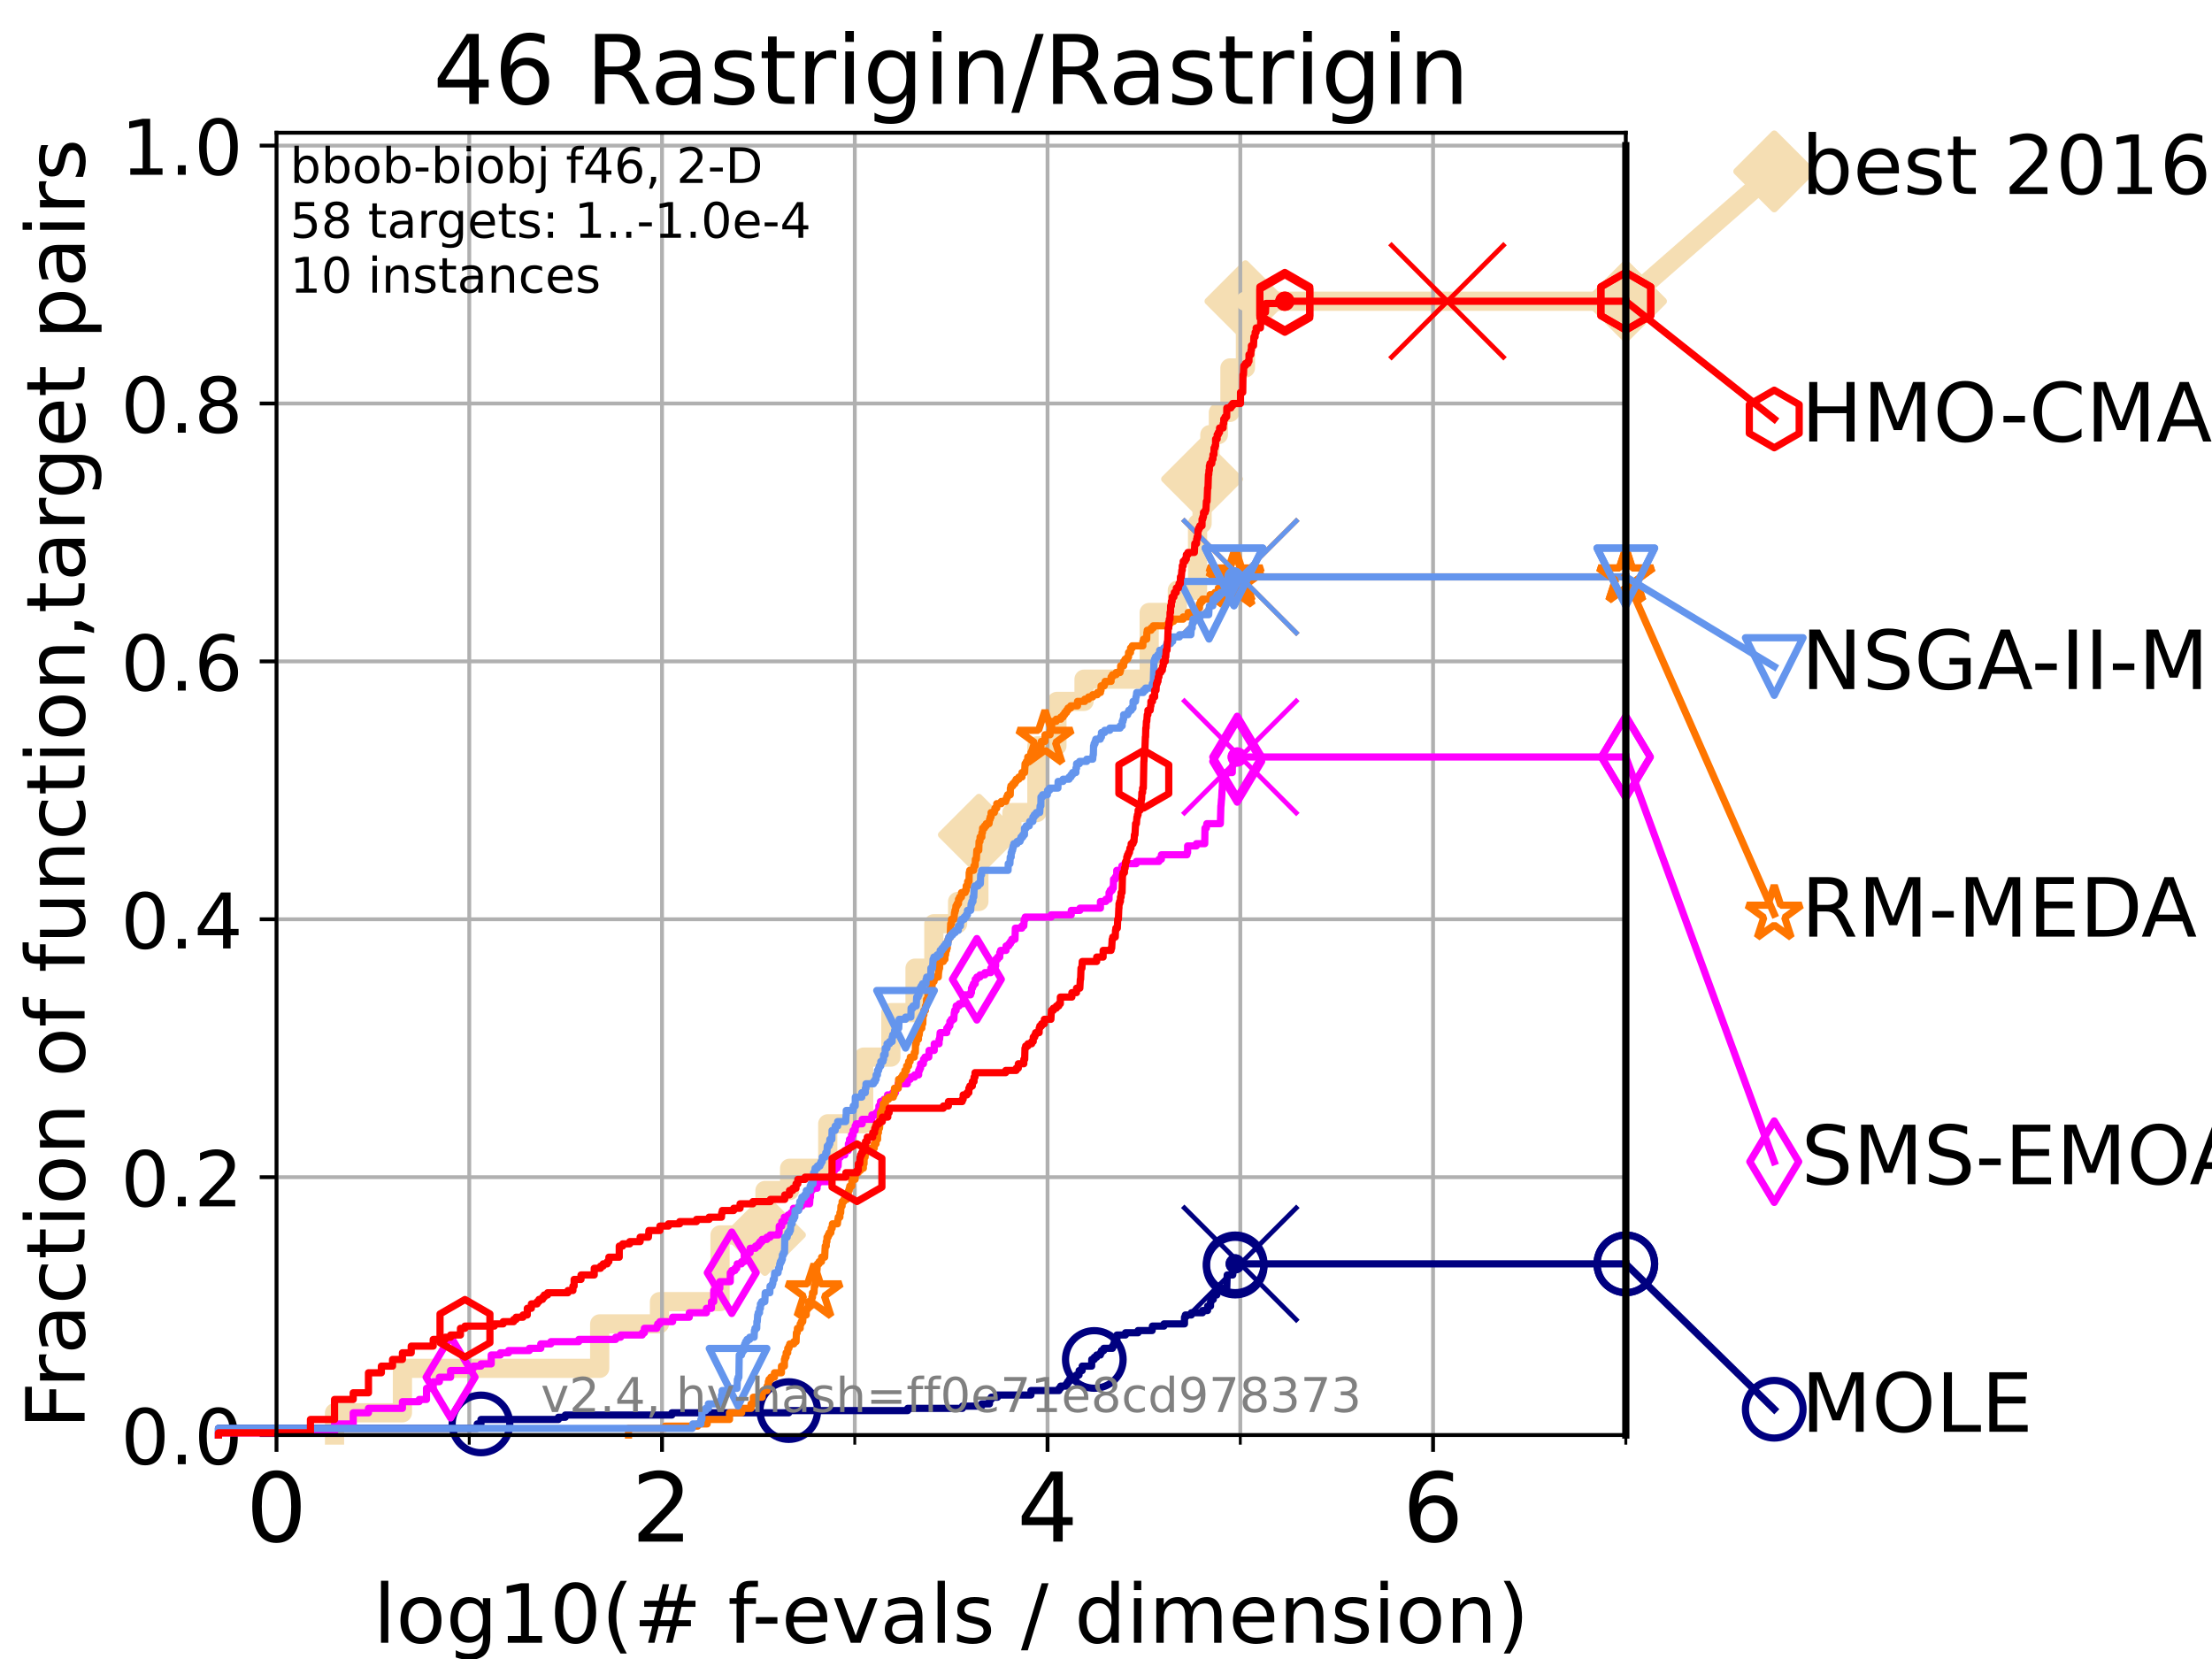 <?xml version="1.0" encoding="utf-8" standalone="no"?>
<!DOCTYPE svg PUBLIC "-//W3C//DTD SVG 1.1//EN"
  "http://www.w3.org/Graphics/SVG/1.1/DTD/svg11.dtd">
<!-- Created with matplotlib (https://matplotlib.org/) -->
<svg height="345.6pt" version="1.1" viewBox="0 0 460.8 345.6" width="460.8pt" xmlns="http://www.w3.org/2000/svg" xmlns:xlink="http://www.w3.org/1999/xlink">
 <defs>
  <style type="text/css">*{stroke-linecap:butt;stroke-linejoin:round;}</style>
 </defs>
 <g id="figure_1">
  <g id="patch_1">
   <path d="M 0 345.6 
L 460.8 345.6 
L 460.8 0 
L 0 0 
z
" style="fill:#ffffff;"/>
  </g>
  <g id="axes_1">
   <g id="patch_2">
    <path d="M 57.6 298.944 
L 338.688 298.944 
L 338.688 27.648 
L 57.6 27.648 
z
" style="fill:#ffffff;"/>
   </g>
   <g id="line2d_1">
    <path d="M 69.688 298.944 
L 69.688 294.313 
L 83.83 294.313 
L 83.83 285.05 
L 124.928 285.05 
L 124.928 275.788 
L 137.38 275.788 
L 137.38 271.157 
L 149.999 271.157 
L 149.999 257.263 
L 159.355 257.263 
L 159.355 248.001 
L 164.486 248.001 
L 164.486 243.37 
L 172.434 243.37 
L 172.434 234.107 
L 179.918 234.107 
L 179.918 220.214 
L 185.585 220.214 
L 185.585 210.951 
L 190.619 210.951 
L 190.619 201.689 
L 194.534 201.689 
L 194.534 192.426 
L 199.49 192.426 
L 199.49 187.795 
L 203.92 187.795 
L 203.92 173.901 
L 210.8 173.901 
L 210.8 169.27 
L 216.003 169.27 
L 216.003 155.377 
L 220.176 155.377 
L 220.176 146.114 
L 225.822 146.114 
L 225.822 141.483 
L 239.397 141.483 
L 239.397 127.589 
L 245.26 127.589 
L 245.26 122.958 
L 249.47 122.958 
L 249.47 109.065 
L 250.415 109.065 
L 250.415 99.802 
L 252.035 99.802 
L 252.035 90.54 
L 253.811 90.54 
L 253.811 85.909 
L 256.217 85.909 
L 256.217 76.646 
L 259.448 76.646 
L 259.448 62.753 
L 338.688 62.753 
" style="fill:none;stroke:#f5deb3;stroke-linecap:square;stroke-width:4;"/>
   </g>
   <g id="line2d_2">
    <defs>
     <path d="M -0 7.778 
L 7.778 0 
L 0 -7.778 
L -7.778 -0 
z
" id="m480f23f820" style="stroke:#f5deb3;stroke-linejoin:miter;stroke-width:1.5;"/>
    </defs>
    <g>
     <use style="fill:#f5deb3;stroke:#f5deb3;stroke-linejoin:miter;stroke-width:1.5;" x="159.355" xlink:href="#m480f23f820" y="257.263"/>
     <use style="fill:#f5deb3;stroke:#f5deb3;stroke-linejoin:miter;stroke-width:1.5;" x="203.92" xlink:href="#m480f23f820" y="173.901"/>
     <use style="fill:#f5deb3;stroke:#f5deb3;stroke-linejoin:miter;stroke-width:1.5;" x="250.415" xlink:href="#m480f23f820" y="99.802"/>
     <use style="fill:#f5deb3;stroke:#f5deb3;stroke-linejoin:miter;stroke-width:1.5;" x="259.448" xlink:href="#m480f23f820" y="62.753"/>
     <use style="fill:#f5deb3;stroke:#f5deb3;stroke-linejoin:miter;stroke-width:1.5;" x="338.688" xlink:href="#m480f23f820" y="62.753"/>
    </g>
   </g>
   <g id="line2d_3">
    <path style="fill:none;stroke:#f5deb3;stroke-linecap:square;stroke-width:4;"/>
    <g/>
   </g>
   <g id="line2d_4">
    <path d="M 338.688 62.753 
L 369.608 35.706 
" style="fill:none;stroke:#f5deb3;stroke-linecap:square;stroke-width:4;"/>
    <g>
     <use style="fill:#f5deb3;stroke:#f5deb3;stroke-linejoin:miter;stroke-width:1.5;" x="338.688" xlink:href="#m480f23f820" y="62.753"/>
     <use style="fill:#f5deb3;stroke:#f5deb3;stroke-linejoin:miter;stroke-width:1.5;" x="369.608" xlink:href="#m480f23f820" y="35.706"/>
    </g>
   </g>
   <g id="matplotlib.axis_1">
    <g id="xtick_1">
     <g id="line2d_5">
      <path clip-path="url(#p681c2c1ee7)" d="M 57.6 298.944 
L 57.6 27.648 
" style="fill:none;stroke:#b0b0b0;stroke-linecap:square;stroke-width:0.8;"/>
     </g>
     <g id="line2d_6">
      <defs>
       <path d="M 0 0 
L 0 3.5 
" id="m9cc88fc817" style="stroke:#000000;stroke-width:0.8;"/>
      </defs>
      <g>
       <use style="stroke:#000000;stroke-width:0.8;" x="57.6" xlink:href="#m9cc88fc817" y="298.944"/>
      </g>
     </g>
     <g id="text_1">
      <!-- 0 -->
      <g transform="translate(51.237 321.141)scale(0.2 -0.2)">
       <defs>
        <path d="M 31.781 66.406 
Q 24.172 66.406 20.328 58.906 
Q 16.5 51.422 16.5 36.375 
Q 16.5 21.391 20.328 13.891 
Q 24.172 6.391 31.781 6.391 
Q 39.453 6.391 43.281 13.891 
Q 47.125 21.391 47.125 36.375 
Q 47.125 51.422 43.281 58.906 
Q 39.453 66.406 31.781 66.406 
z
M 31.781 74.219 
Q 44.047 74.219 50.516 64.516 
Q 56.984 54.828 56.984 36.375 
Q 56.984 17.969 50.516 8.266 
Q 44.047 -1.422 31.781 -1.422 
Q 19.531 -1.422 13.062 8.266 
Q 6.594 17.969 6.594 36.375 
Q 6.594 54.828 13.062 64.516 
Q 19.531 74.219 31.781 74.219 
z
" id="DejaVuSans-48"/>
       </defs>
       <use xlink:href="#DejaVuSans-48"/>
      </g>
     </g>
    </g>
    <g id="xtick_2">
     <g id="line2d_7">
      <path clip-path="url(#p681c2c1ee7)" d="M 137.911 298.944 
L 137.911 27.648 
" style="fill:none;stroke:#b0b0b0;stroke-linecap:square;stroke-width:0.8;"/>
     </g>
     <g id="line2d_8">
      <g>
       <use style="stroke:#000000;stroke-width:0.8;" x="137.911" xlink:href="#m9cc88fc817" y="298.944"/>
      </g>
     </g>
     <g id="text_2">
      <!-- 2 -->
      <g transform="translate(131.548 321.141)scale(0.2 -0.2)">
       <defs>
        <path d="M 19.188 8.297 
L 53.609 8.297 
L 53.609 0 
L 7.328 0 
L 7.328 8.297 
Q 12.938 14.109 22.625 23.891 
Q 32.328 33.688 34.812 36.531 
Q 39.547 41.844 41.422 45.531 
Q 43.312 49.219 43.312 52.781 
Q 43.312 58.594 39.234 62.25 
Q 35.156 65.922 28.609 65.922 
Q 23.969 65.922 18.812 64.312 
Q 13.672 62.703 7.812 59.422 
L 7.812 69.391 
Q 13.766 71.781 18.938 73 
Q 24.125 74.219 28.422 74.219 
Q 39.75 74.219 46.484 68.547 
Q 53.219 62.891 53.219 53.422 
Q 53.219 48.922 51.531 44.891 
Q 49.859 40.875 45.406 35.406 
Q 44.188 33.984 37.641 27.219 
Q 31.109 20.453 19.188 8.297 
z
" id="DejaVuSans-50"/>
       </defs>
       <use xlink:href="#DejaVuSans-50"/>
      </g>
     </g>
    </g>
    <g id="xtick_3">
     <g id="line2d_9">
      <path clip-path="url(#p681c2c1ee7)" d="M 218.222 298.944 
L 218.222 27.648 
" style="fill:none;stroke:#b0b0b0;stroke-linecap:square;stroke-width:0.8;"/>
     </g>
     <g id="line2d_10">
      <g>
       <use style="stroke:#000000;stroke-width:0.8;" x="218.222" xlink:href="#m9cc88fc817" y="298.944"/>
      </g>
     </g>
     <g id="text_3">
      <!-- 4 -->
      <g transform="translate(211.859 321.141)scale(0.2 -0.2)">
       <defs>
        <path d="M 37.797 64.312 
L 12.891 25.391 
L 37.797 25.391 
z
M 35.203 72.906 
L 47.609 72.906 
L 47.609 25.391 
L 58.016 25.391 
L 58.016 17.188 
L 47.609 17.188 
L 47.609 0 
L 37.797 0 
L 37.797 17.188 
L 4.891 17.188 
L 4.891 26.703 
z
" id="DejaVuSans-52"/>
       </defs>
       <use xlink:href="#DejaVuSans-52"/>
      </g>
     </g>
    </g>
    <g id="xtick_4">
     <g id="line2d_11">
      <path clip-path="url(#p681c2c1ee7)" d="M 298.533 298.944 
L 298.533 27.648 
" style="fill:none;stroke:#b0b0b0;stroke-linecap:square;stroke-width:0.8;"/>
     </g>
     <g id="line2d_12">
      <g>
       <use style="stroke:#000000;stroke-width:0.8;" x="298.533" xlink:href="#m9cc88fc817" y="298.944"/>
      </g>
     </g>
     <g id="text_4">
      <!-- 6 -->
      <g transform="translate(292.17 321.141)scale(0.2 -0.2)">
       <defs>
        <path d="M 33.016 40.375 
Q 26.375 40.375 22.484 35.828 
Q 18.609 31.297 18.609 23.391 
Q 18.609 15.531 22.484 10.953 
Q 26.375 6.391 33.016 6.391 
Q 39.656 6.391 43.531 10.953 
Q 47.406 15.531 47.406 23.391 
Q 47.406 31.297 43.531 35.828 
Q 39.656 40.375 33.016 40.375 
z
M 52.594 71.297 
L 52.594 62.312 
Q 48.875 64.062 45.094 64.984 
Q 41.312 65.922 37.594 65.922 
Q 27.828 65.922 22.672 59.328 
Q 17.531 52.734 16.797 39.406 
Q 19.672 43.656 24.016 45.922 
Q 28.375 48.188 33.594 48.188 
Q 44.578 48.188 50.953 41.516 
Q 57.328 34.859 57.328 23.391 
Q 57.328 12.156 50.688 5.359 
Q 44.047 -1.422 33.016 -1.422 
Q 20.359 -1.422 13.672 8.266 
Q 6.984 17.969 6.984 36.375 
Q 6.984 53.656 15.188 63.938 
Q 23.391 74.219 37.203 74.219 
Q 40.922 74.219 44.703 73.484 
Q 48.484 72.75 52.594 71.297 
z
" id="DejaVuSans-54"/>
       </defs>
       <use xlink:href="#DejaVuSans-54"/>
      </g>
     </g>
    </g>
    <g id="xtick_5">
     <g id="line2d_13">
      <path clip-path="url(#p681c2c1ee7)" d="M 97.755 298.944 
L 97.755 27.648 
" style="fill:none;stroke:#b0b0b0;stroke-linecap:square;stroke-width:0.8;"/>
     </g>
     <g id="line2d_14">
      <defs>
       <path d="M 0 0 
L 0 2 
" id="ma857470f01" style="stroke:#000000;stroke-width:0.6;"/>
      </defs>
      <g>
       <use style="stroke:#000000;stroke-width:0.6;" x="97.755" xlink:href="#ma857470f01" y="298.944"/>
      </g>
     </g>
    </g>
    <g id="xtick_6">
     <g id="line2d_15">
      <path clip-path="url(#p681c2c1ee7)" d="M 178.066 298.944 
L 178.066 27.648 
" style="fill:none;stroke:#b0b0b0;stroke-linecap:square;stroke-width:0.8;"/>
     </g>
     <g id="line2d_16">
      <g>
       <use style="stroke:#000000;stroke-width:0.6;" x="178.066" xlink:href="#ma857470f01" y="298.944"/>
      </g>
     </g>
    </g>
    <g id="xtick_7">
     <g id="line2d_17">
      <path clip-path="url(#p681c2c1ee7)" d="M 258.377 298.944 
L 258.377 27.648 
" style="fill:none;stroke:#b0b0b0;stroke-linecap:square;stroke-width:0.8;"/>
     </g>
     <g id="line2d_18">
      <g>
       <use style="stroke:#000000;stroke-width:0.6;" x="258.377" xlink:href="#ma857470f01" y="298.944"/>
      </g>
     </g>
    </g>
    <g id="xtick_8">
     <g id="line2d_19">
      <path clip-path="url(#p681c2c1ee7)" d="M 338.688 298.944 
L 338.688 27.648 
" style="fill:none;stroke:#b0b0b0;stroke-linecap:square;stroke-width:0.8;"/>
     </g>
     <g id="line2d_20">
      <g>
       <use style="stroke:#000000;stroke-width:0.6;" x="338.688" xlink:href="#ma857470f01" y="298.944"/>
      </g>
     </g>
    </g>
    <g id="text_5">
     <!-- log10(# f-evals / dimension) -->
     <g transform="translate(77.764 342.218)scale(0.17 -0.17)">
      <defs>
       <path d="M 9.422 75.984 
L 18.406 75.984 
L 18.406 0 
L 9.422 0 
z
" id="DejaVuSans-108"/>
       <path d="M 30.609 48.391 
Q 23.391 48.391 19.188 42.75 
Q 14.984 37.109 14.984 27.297 
Q 14.984 17.484 19.156 11.844 
Q 23.344 6.203 30.609 6.203 
Q 37.797 6.203 41.984 11.859 
Q 46.188 17.531 46.188 27.297 
Q 46.188 37.016 41.984 42.703 
Q 37.797 48.391 30.609 48.391 
z
M 30.609 56 
Q 42.328 56 49.016 48.375 
Q 55.719 40.766 55.719 27.297 
Q 55.719 13.875 49.016 6.219 
Q 42.328 -1.422 30.609 -1.422 
Q 18.844 -1.422 12.172 6.219 
Q 5.516 13.875 5.516 27.297 
Q 5.516 40.766 12.172 48.375 
Q 18.844 56 30.609 56 
z
" id="DejaVuSans-111"/>
       <path d="M 45.406 27.984 
Q 45.406 37.75 41.375 43.109 
Q 37.359 48.484 30.078 48.484 
Q 22.859 48.484 18.828 43.109 
Q 14.797 37.75 14.797 27.984 
Q 14.797 18.266 18.828 12.891 
Q 22.859 7.516 30.078 7.516 
Q 37.359 7.516 41.375 12.891 
Q 45.406 18.266 45.406 27.984 
z
M 54.391 6.781 
Q 54.391 -7.172 48.188 -13.984 
Q 42 -20.797 29.203 -20.797 
Q 24.469 -20.797 20.266 -20.094 
Q 16.062 -19.391 12.109 -17.922 
L 12.109 -9.188 
Q 16.062 -11.328 19.922 -12.344 
Q 23.781 -13.375 27.781 -13.375 
Q 36.625 -13.375 41.016 -8.766 
Q 45.406 -4.156 45.406 5.172 
L 45.406 9.625 
Q 42.625 4.781 38.281 2.391 
Q 33.938 0 27.875 0 
Q 17.828 0 11.672 7.656 
Q 5.516 15.328 5.516 27.984 
Q 5.516 40.672 11.672 48.328 
Q 17.828 56 27.875 56 
Q 33.938 56 38.281 53.609 
Q 42.625 51.219 45.406 46.391 
L 45.406 54.688 
L 54.391 54.688 
z
" id="DejaVuSans-103"/>
       <path d="M 12.406 8.297 
L 28.516 8.297 
L 28.516 63.922 
L 10.984 60.406 
L 10.984 69.391 
L 28.422 72.906 
L 38.281 72.906 
L 38.281 8.297 
L 54.391 8.297 
L 54.391 0 
L 12.406 0 
z
" id="DejaVuSans-49"/>
       <path d="M 31 75.875 
Q 24.469 64.656 21.281 53.656 
Q 18.109 42.672 18.109 31.391 
Q 18.109 20.125 21.312 9.062 
Q 24.516 -2 31 -13.188 
L 23.188 -13.188 
Q 15.875 -1.703 12.234 9.375 
Q 8.594 20.453 8.594 31.391 
Q 8.594 42.281 12.203 53.312 
Q 15.828 64.359 23.188 75.875 
z
" id="DejaVuSans-40"/>
       <path d="M 51.125 44 
L 36.922 44 
L 32.812 27.688 
L 47.125 27.688 
z
M 43.797 71.781 
L 38.719 51.516 
L 52.984 51.516 
L 58.109 71.781 
L 65.922 71.781 
L 60.891 51.516 
L 76.125 51.516 
L 76.125 44 
L 58.984 44 
L 54.984 27.688 
L 70.516 27.688 
L 70.516 20.219 
L 53.078 20.219 
L 48 0 
L 40.188 0 
L 45.219 20.219 
L 30.906 20.219 
L 25.875 0 
L 18.016 0 
L 23.094 20.219 
L 7.719 20.219 
L 7.719 27.688 
L 24.906 27.688 
L 29 44 
L 13.281 44 
L 13.281 51.516 
L 30.906 51.516 
L 35.891 71.781 
z
" id="DejaVuSans-35"/>
       <path id="DejaVuSans-32"/>
       <path d="M 37.109 75.984 
L 37.109 68.5 
L 28.516 68.5 
Q 23.688 68.5 21.797 66.547 
Q 19.922 64.594 19.922 59.516 
L 19.922 54.688 
L 34.719 54.688 
L 34.719 47.703 
L 19.922 47.703 
L 19.922 0 
L 10.891 0 
L 10.891 47.703 
L 2.297 47.703 
L 2.297 54.688 
L 10.891 54.688 
L 10.891 58.5 
Q 10.891 67.625 15.141 71.797 
Q 19.391 75.984 28.609 75.984 
z
" id="DejaVuSans-102"/>
       <path d="M 4.891 31.391 
L 31.203 31.391 
L 31.203 23.391 
L 4.891 23.391 
z
" id="DejaVuSans-45"/>
       <path d="M 56.203 29.594 
L 56.203 25.203 
L 14.891 25.203 
Q 15.484 15.922 20.484 11.062 
Q 25.484 6.203 34.422 6.203 
Q 39.594 6.203 44.453 7.469 
Q 49.312 8.734 54.109 11.281 
L 54.109 2.781 
Q 49.266 0.734 44.188 -0.344 
Q 39.109 -1.422 33.891 -1.422 
Q 20.797 -1.422 13.156 6.188 
Q 5.516 13.812 5.516 26.812 
Q 5.516 40.234 12.766 48.109 
Q 20.016 56 32.328 56 
Q 43.359 56 49.781 48.891 
Q 56.203 41.797 56.203 29.594 
z
M 47.219 32.234 
Q 47.125 39.594 43.094 43.984 
Q 39.062 48.391 32.422 48.391 
Q 24.906 48.391 20.391 44.141 
Q 15.875 39.891 15.188 32.172 
z
" id="DejaVuSans-101"/>
       <path d="M 2.984 54.688 
L 12.5 54.688 
L 29.594 8.797 
L 46.688 54.688 
L 56.203 54.688 
L 35.688 0 
L 23.484 0 
z
" id="DejaVuSans-118"/>
       <path d="M 34.281 27.484 
Q 23.391 27.484 19.188 25 
Q 14.984 22.516 14.984 16.5 
Q 14.984 11.719 18.141 8.906 
Q 21.297 6.109 26.703 6.109 
Q 34.188 6.109 38.703 11.406 
Q 43.219 16.703 43.219 25.484 
L 43.219 27.484 
z
M 52.203 31.203 
L 52.203 0 
L 43.219 0 
L 43.219 8.297 
Q 40.141 3.328 35.547 0.953 
Q 30.953 -1.422 24.312 -1.422 
Q 15.922 -1.422 10.953 3.297 
Q 6 8.016 6 15.922 
Q 6 25.141 12.172 29.828 
Q 18.359 34.516 30.609 34.516 
L 43.219 34.516 
L 43.219 35.406 
Q 43.219 41.609 39.141 45 
Q 35.062 48.391 27.688 48.391 
Q 23 48.391 18.547 47.266 
Q 14.109 46.141 10.016 43.891 
L 10.016 52.203 
Q 14.938 54.109 19.578 55.047 
Q 24.219 56 28.609 56 
Q 40.484 56 46.344 49.844 
Q 52.203 43.703 52.203 31.203 
z
" id="DejaVuSans-97"/>
       <path d="M 44.281 53.078 
L 44.281 44.578 
Q 40.484 46.531 36.375 47.5 
Q 32.281 48.484 27.875 48.484 
Q 21.188 48.484 17.844 46.438 
Q 14.5 44.391 14.5 40.281 
Q 14.5 37.156 16.891 35.375 
Q 19.281 33.594 26.516 31.984 
L 29.594 31.297 
Q 39.156 29.25 43.188 25.516 
Q 47.219 21.781 47.219 15.094 
Q 47.219 7.469 41.188 3.016 
Q 35.156 -1.422 24.609 -1.422 
Q 20.219 -1.422 15.453 -0.562 
Q 10.688 0.297 5.422 2 
L 5.422 11.281 
Q 10.406 8.688 15.234 7.391 
Q 20.062 6.109 24.812 6.109 
Q 31.156 6.109 34.562 8.281 
Q 37.984 10.453 37.984 14.406 
Q 37.984 18.062 35.516 20.016 
Q 33.062 21.969 24.703 23.781 
L 21.578 24.516 
Q 13.234 26.266 9.516 29.906 
Q 5.812 33.547 5.812 39.891 
Q 5.812 47.609 11.281 51.797 
Q 16.75 56 26.812 56 
Q 31.781 56 36.172 55.266 
Q 40.578 54.547 44.281 53.078 
z
" id="DejaVuSans-115"/>
       <path d="M 25.391 72.906 
L 33.688 72.906 
L 8.297 -9.281 
L 0 -9.281 
z
" id="DejaVuSans-47"/>
       <path d="M 45.406 46.391 
L 45.406 75.984 
L 54.391 75.984 
L 54.391 0 
L 45.406 0 
L 45.406 8.203 
Q 42.578 3.328 38.25 0.953 
Q 33.938 -1.422 27.875 -1.422 
Q 17.969 -1.422 11.734 6.484 
Q 5.516 14.406 5.516 27.297 
Q 5.516 40.188 11.734 48.094 
Q 17.969 56 27.875 56 
Q 33.938 56 38.25 53.625 
Q 42.578 51.266 45.406 46.391 
z
M 14.797 27.297 
Q 14.797 17.391 18.875 11.75 
Q 22.953 6.109 30.078 6.109 
Q 37.203 6.109 41.297 11.75 
Q 45.406 17.391 45.406 27.297 
Q 45.406 37.203 41.297 42.844 
Q 37.203 48.484 30.078 48.484 
Q 22.953 48.484 18.875 42.844 
Q 14.797 37.203 14.797 27.297 
z
" id="DejaVuSans-100"/>
       <path d="M 9.422 54.688 
L 18.406 54.688 
L 18.406 0 
L 9.422 0 
z
M 9.422 75.984 
L 18.406 75.984 
L 18.406 64.594 
L 9.422 64.594 
z
" id="DejaVuSans-105"/>
       <path d="M 52 44.188 
Q 55.375 50.25 60.062 53.125 
Q 64.75 56 71.094 56 
Q 79.641 56 84.281 50.016 
Q 88.922 44.047 88.922 33.016 
L 88.922 0 
L 79.891 0 
L 79.891 32.719 
Q 79.891 40.578 77.094 44.375 
Q 74.312 48.188 68.609 48.188 
Q 61.625 48.188 57.562 43.547 
Q 53.516 38.922 53.516 30.906 
L 53.516 0 
L 44.484 0 
L 44.484 32.719 
Q 44.484 40.625 41.703 44.406 
Q 38.922 48.188 33.109 48.188 
Q 26.219 48.188 22.156 43.531 
Q 18.109 38.875 18.109 30.906 
L 18.109 0 
L 9.078 0 
L 9.078 54.688 
L 18.109 54.688 
L 18.109 46.188 
Q 21.188 51.219 25.484 53.609 
Q 29.781 56 35.688 56 
Q 41.656 56 45.828 52.969 
Q 50 49.953 52 44.188 
z
" id="DejaVuSans-109"/>
       <path d="M 54.891 33.016 
L 54.891 0 
L 45.906 0 
L 45.906 32.719 
Q 45.906 40.484 42.875 44.328 
Q 39.844 48.188 33.797 48.188 
Q 26.516 48.188 22.312 43.547 
Q 18.109 38.922 18.109 30.906 
L 18.109 0 
L 9.078 0 
L 9.078 54.688 
L 18.109 54.688 
L 18.109 46.188 
Q 21.344 51.125 25.703 53.562 
Q 30.078 56 35.797 56 
Q 45.219 56 50.047 50.172 
Q 54.891 44.344 54.891 33.016 
z
" id="DejaVuSans-110"/>
       <path d="M 8.016 75.875 
L 15.828 75.875 
Q 23.141 64.359 26.781 53.312 
Q 30.422 42.281 30.422 31.391 
Q 30.422 20.453 26.781 9.375 
Q 23.141 -1.703 15.828 -13.188 
L 8.016 -13.188 
Q 14.5 -2 17.703 9.062 
Q 20.906 20.125 20.906 31.391 
Q 20.906 42.672 17.703 53.656 
Q 14.5 64.656 8.016 75.875 
z
" id="DejaVuSans-41"/>
      </defs>
      <use xlink:href="#DejaVuSans-108"/>
      <use x="27.783" xlink:href="#DejaVuSans-111"/>
      <use x="88.965" xlink:href="#DejaVuSans-103"/>
      <use x="152.441" xlink:href="#DejaVuSans-49"/>
      <use x="216.064" xlink:href="#DejaVuSans-48"/>
      <use x="279.688" xlink:href="#DejaVuSans-40"/>
      <use x="318.701" xlink:href="#DejaVuSans-35"/>
      <use x="402.49" xlink:href="#DejaVuSans-32"/>
      <use x="434.277" xlink:href="#DejaVuSans-102"/>
      <use x="463.982" xlink:href="#DejaVuSans-45"/>
      <use x="500.066" xlink:href="#DejaVuSans-101"/>
      <use x="561.59" xlink:href="#DejaVuSans-118"/>
      <use x="620.77" xlink:href="#DejaVuSans-97"/>
      <use x="682.049" xlink:href="#DejaVuSans-108"/>
      <use x="709.832" xlink:href="#DejaVuSans-115"/>
      <use x="761.932" xlink:href="#DejaVuSans-32"/>
      <use x="793.719" xlink:href="#DejaVuSans-47"/>
      <use x="827.41" xlink:href="#DejaVuSans-32"/>
      <use x="859.197" xlink:href="#DejaVuSans-100"/>
      <use x="922.674" xlink:href="#DejaVuSans-105"/>
      <use x="950.457" xlink:href="#DejaVuSans-109"/>
      <use x="1047.869" xlink:href="#DejaVuSans-101"/>
      <use x="1109.393" xlink:href="#DejaVuSans-110"/>
      <use x="1172.771" xlink:href="#DejaVuSans-115"/>
      <use x="1224.871" xlink:href="#DejaVuSans-105"/>
      <use x="1252.654" xlink:href="#DejaVuSans-111"/>
      <use x="1313.836" xlink:href="#DejaVuSans-110"/>
      <use x="1377.215" xlink:href="#DejaVuSans-41"/>
     </g>
    </g>
   </g>
   <g id="matplotlib.axis_2">
    <g id="ytick_1">
     <g id="line2d_21">
      <path clip-path="url(#p681c2c1ee7)" d="M 57.6 298.944 
L 338.688 298.944 
" style="fill:none;stroke:#b0b0b0;stroke-linecap:square;stroke-width:0.8;"/>
     </g>
     <g id="line2d_22">
      <defs>
       <path d="M 0 0 
L -3.5 0 
" id="m10230f1575" style="stroke:#000000;stroke-width:0.8;"/>
      </defs>
      <g>
       <use style="stroke:#000000;stroke-width:0.8;" x="57.6" xlink:href="#m10230f1575" y="298.944"/>
      </g>
     </g>
     <g id="text_6">
      <!-- 0.0 -->
      <g transform="translate(25.155 305.023)scale(0.16 -0.16)">
       <defs>
        <path d="M 10.688 12.406 
L 21 12.406 
L 21 0 
L 10.688 0 
z
" id="DejaVuSans-46"/>
       </defs>
       <use xlink:href="#DejaVuSans-48"/>
       <use x="63.623" xlink:href="#DejaVuSans-46"/>
       <use x="95.41" xlink:href="#DejaVuSans-48"/>
      </g>
     </g>
    </g>
    <g id="ytick_2">
     <g id="line2d_23">
      <path clip-path="url(#p681c2c1ee7)" d="M 57.6 245.222 
L 338.688 245.222 
" style="fill:none;stroke:#b0b0b0;stroke-linecap:square;stroke-width:0.8;"/>
     </g>
     <g id="line2d_24">
      <g>
       <use style="stroke:#000000;stroke-width:0.8;" x="57.6" xlink:href="#m10230f1575" y="245.222"/>
      </g>
     </g>
     <g id="text_7">
      <!-- 0.2 -->
      <g transform="translate(25.155 251.301)scale(0.16 -0.16)">
       <use xlink:href="#DejaVuSans-48"/>
       <use x="63.623" xlink:href="#DejaVuSans-46"/>
       <use x="95.41" xlink:href="#DejaVuSans-50"/>
      </g>
     </g>
    </g>
    <g id="ytick_3">
     <g id="line2d_25">
      <path clip-path="url(#p681c2c1ee7)" d="M 57.6 191.5 
L 338.688 191.5 
" style="fill:none;stroke:#b0b0b0;stroke-linecap:square;stroke-width:0.8;"/>
     </g>
     <g id="line2d_26">
      <g>
       <use style="stroke:#000000;stroke-width:0.8;" x="57.6" xlink:href="#m10230f1575" y="191.5"/>
      </g>
     </g>
     <g id="text_8">
      <!-- 0.4 -->
      <g transform="translate(25.155 197.579)scale(0.16 -0.16)">
       <use xlink:href="#DejaVuSans-48"/>
       <use x="63.623" xlink:href="#DejaVuSans-46"/>
       <use x="95.41" xlink:href="#DejaVuSans-52"/>
      </g>
     </g>
    </g>
    <g id="ytick_4">
     <g id="line2d_27">
      <path clip-path="url(#p681c2c1ee7)" d="M 57.6 137.778 
L 338.688 137.778 
" style="fill:none;stroke:#b0b0b0;stroke-linecap:square;stroke-width:0.8;"/>
     </g>
     <g id="line2d_28">
      <g>
       <use style="stroke:#000000;stroke-width:0.8;" x="57.6" xlink:href="#m10230f1575" y="137.778"/>
      </g>
     </g>
     <g id="text_9">
      <!-- 0.6 -->
      <g transform="translate(25.155 143.857)scale(0.16 -0.16)">
       <use xlink:href="#DejaVuSans-48"/>
       <use x="63.623" xlink:href="#DejaVuSans-46"/>
       <use x="95.41" xlink:href="#DejaVuSans-54"/>
      </g>
     </g>
    </g>
    <g id="ytick_5">
     <g id="line2d_29">
      <path clip-path="url(#p681c2c1ee7)" d="M 57.6 84.056 
L 338.688 84.056 
" style="fill:none;stroke:#b0b0b0;stroke-linecap:square;stroke-width:0.8;"/>
     </g>
     <g id="line2d_30">
      <g>
       <use style="stroke:#000000;stroke-width:0.8;" x="57.6" xlink:href="#m10230f1575" y="84.056"/>
      </g>
     </g>
     <g id="text_10">
      <!-- 0.8 -->
      <g transform="translate(25.155 90.135)scale(0.16 -0.16)">
       <defs>
        <path d="M 31.781 34.625 
Q 24.75 34.625 20.719 30.859 
Q 16.703 27.094 16.703 20.516 
Q 16.703 13.922 20.719 10.156 
Q 24.75 6.391 31.781 6.391 
Q 38.812 6.391 42.859 10.172 
Q 46.922 13.969 46.922 20.516 
Q 46.922 27.094 42.891 30.859 
Q 38.875 34.625 31.781 34.625 
z
M 21.922 38.812 
Q 15.578 40.375 12.031 44.719 
Q 8.5 49.078 8.5 55.328 
Q 8.5 64.062 14.719 69.141 
Q 20.953 74.219 31.781 74.219 
Q 42.672 74.219 48.875 69.141 
Q 55.078 64.062 55.078 55.328 
Q 55.078 49.078 51.531 44.719 
Q 48 40.375 41.703 38.812 
Q 48.828 37.156 52.797 32.312 
Q 56.781 27.484 56.781 20.516 
Q 56.781 9.906 50.312 4.234 
Q 43.844 -1.422 31.781 -1.422 
Q 19.734 -1.422 13.25 4.234 
Q 6.781 9.906 6.781 20.516 
Q 6.781 27.484 10.781 32.312 
Q 14.797 37.156 21.922 38.812 
z
M 18.312 54.391 
Q 18.312 48.734 21.844 45.562 
Q 25.391 42.391 31.781 42.391 
Q 38.141 42.391 41.719 45.562 
Q 45.312 48.734 45.312 54.391 
Q 45.312 60.062 41.719 63.234 
Q 38.141 66.406 31.781 66.406 
Q 25.391 66.406 21.844 63.234 
Q 18.312 60.062 18.312 54.391 
z
" id="DejaVuSans-56"/>
       </defs>
       <use xlink:href="#DejaVuSans-48"/>
       <use x="63.623" xlink:href="#DejaVuSans-46"/>
       <use x="95.41" xlink:href="#DejaVuSans-56"/>
      </g>
     </g>
    </g>
    <g id="ytick_6">
     <g id="line2d_31">
      <path clip-path="url(#p681c2c1ee7)" d="M 57.6 30.334 
L 338.688 30.334 
" style="fill:none;stroke:#b0b0b0;stroke-linecap:square;stroke-width:0.8;"/>
     </g>
     <g id="line2d_32">
      <g>
       <use style="stroke:#000000;stroke-width:0.8;" x="57.6" xlink:href="#m10230f1575" y="30.334"/>
      </g>
     </g>
     <g id="text_11">
      <!-- 1.0 -->
      <g transform="translate(25.155 36.413)scale(0.16 -0.16)">
       <use xlink:href="#DejaVuSans-49"/>
       <use x="63.623" xlink:href="#DejaVuSans-46"/>
       <use x="95.41" xlink:href="#DejaVuSans-48"/>
      </g>
     </g>
    </g>
    <g id="text_12">
     <!-- Fraction of function,target pairs -->
     <g transform="translate(17.62 297.681)rotate(-90)scale(0.17 -0.17)">
      <defs>
       <path d="M 9.812 72.906 
L 51.703 72.906 
L 51.703 64.594 
L 19.672 64.594 
L 19.672 43.109 
L 48.578 43.109 
L 48.578 34.812 
L 19.672 34.812 
L 19.672 0 
L 9.812 0 
z
" id="DejaVuSans-70"/>
       <path d="M 41.109 46.297 
Q 39.594 47.172 37.812 47.578 
Q 36.031 48 33.891 48 
Q 26.266 48 22.188 43.047 
Q 18.109 38.094 18.109 28.812 
L 18.109 0 
L 9.078 0 
L 9.078 54.688 
L 18.109 54.688 
L 18.109 46.188 
Q 20.953 51.172 25.484 53.578 
Q 30.031 56 36.531 56 
Q 37.453 56 38.578 55.875 
Q 39.703 55.766 41.062 55.516 
z
" id="DejaVuSans-114"/>
       <path d="M 48.781 52.594 
L 48.781 44.188 
Q 44.969 46.297 41.141 47.344 
Q 37.312 48.391 33.406 48.391 
Q 24.656 48.391 19.812 42.844 
Q 14.984 37.312 14.984 27.297 
Q 14.984 17.281 19.812 11.734 
Q 24.656 6.203 33.406 6.203 
Q 37.312 6.203 41.141 7.25 
Q 44.969 8.297 48.781 10.406 
L 48.781 2.094 
Q 45.016 0.344 40.984 -0.531 
Q 36.969 -1.422 32.422 -1.422 
Q 20.062 -1.422 12.781 6.344 
Q 5.516 14.109 5.516 27.297 
Q 5.516 40.672 12.859 48.328 
Q 20.219 56 33.016 56 
Q 37.156 56 41.109 55.141 
Q 45.062 54.297 48.781 52.594 
z
" id="DejaVuSans-99"/>
       <path d="M 18.312 70.219 
L 18.312 54.688 
L 36.812 54.688 
L 36.812 47.703 
L 18.312 47.703 
L 18.312 18.016 
Q 18.312 11.328 20.141 9.422 
Q 21.969 7.516 27.594 7.516 
L 36.812 7.516 
L 36.812 0 
L 27.594 0 
Q 17.188 0 13.234 3.875 
Q 9.281 7.766 9.281 18.016 
L 9.281 47.703 
L 2.688 47.703 
L 2.688 54.688 
L 9.281 54.688 
L 9.281 70.219 
z
" id="DejaVuSans-116"/>
       <path d="M 8.5 21.578 
L 8.5 54.688 
L 17.484 54.688 
L 17.484 21.922 
Q 17.484 14.156 20.5 10.266 
Q 23.531 6.391 29.594 6.391 
Q 36.859 6.391 41.078 11.031 
Q 45.312 15.672 45.312 23.688 
L 45.312 54.688 
L 54.297 54.688 
L 54.297 0 
L 45.312 0 
L 45.312 8.406 
Q 42.047 3.422 37.719 1 
Q 33.406 -1.422 27.688 -1.422 
Q 18.266 -1.422 13.375 4.438 
Q 8.5 10.297 8.5 21.578 
z
M 31.109 56 
z
" id="DejaVuSans-117"/>
       <path d="M 11.719 12.406 
L 22.016 12.406 
L 22.016 4 
L 14.016 -11.625 
L 7.719 -11.625 
L 11.719 4 
z
" id="DejaVuSans-44"/>
       <path d="M 18.109 8.203 
L 18.109 -20.797 
L 9.078 -20.797 
L 9.078 54.688 
L 18.109 54.688 
L 18.109 46.391 
Q 20.953 51.266 25.266 53.625 
Q 29.594 56 35.594 56 
Q 45.562 56 51.781 48.094 
Q 58.016 40.188 58.016 27.297 
Q 58.016 14.406 51.781 6.484 
Q 45.562 -1.422 35.594 -1.422 
Q 29.594 -1.422 25.266 0.953 
Q 20.953 3.328 18.109 8.203 
z
M 48.688 27.297 
Q 48.688 37.203 44.609 42.844 
Q 40.531 48.484 33.406 48.484 
Q 26.266 48.484 22.188 42.844 
Q 18.109 37.203 18.109 27.297 
Q 18.109 17.391 22.188 11.75 
Q 26.266 6.109 33.406 6.109 
Q 40.531 6.109 44.609 11.75 
Q 48.688 17.391 48.688 27.297 
z
" id="DejaVuSans-112"/>
      </defs>
      <use xlink:href="#DejaVuSans-70"/>
      <use x="50.27" xlink:href="#DejaVuSans-114"/>
      <use x="91.383" xlink:href="#DejaVuSans-97"/>
      <use x="152.662" xlink:href="#DejaVuSans-99"/>
      <use x="207.643" xlink:href="#DejaVuSans-116"/>
      <use x="246.852" xlink:href="#DejaVuSans-105"/>
      <use x="274.635" xlink:href="#DejaVuSans-111"/>
      <use x="335.816" xlink:href="#DejaVuSans-110"/>
      <use x="399.195" xlink:href="#DejaVuSans-32"/>
      <use x="430.982" xlink:href="#DejaVuSans-111"/>
      <use x="492.164" xlink:href="#DejaVuSans-102"/>
      <use x="527.369" xlink:href="#DejaVuSans-32"/>
      <use x="559.156" xlink:href="#DejaVuSans-102"/>
      <use x="594.361" xlink:href="#DejaVuSans-117"/>
      <use x="657.74" xlink:href="#DejaVuSans-110"/>
      <use x="721.119" xlink:href="#DejaVuSans-99"/>
      <use x="776.1" xlink:href="#DejaVuSans-116"/>
      <use x="815.309" xlink:href="#DejaVuSans-105"/>
      <use x="843.092" xlink:href="#DejaVuSans-111"/>
      <use x="904.273" xlink:href="#DejaVuSans-110"/>
      <use x="967.652" xlink:href="#DejaVuSans-44"/>
      <use x="999.439" xlink:href="#DejaVuSans-116"/>
      <use x="1038.648" xlink:href="#DejaVuSans-97"/>
      <use x="1099.928" xlink:href="#DejaVuSans-114"/>
      <use x="1139.291" xlink:href="#DejaVuSans-103"/>
      <use x="1202.768" xlink:href="#DejaVuSans-101"/>
      <use x="1264.291" xlink:href="#DejaVuSans-116"/>
      <use x="1303.5" xlink:href="#DejaVuSans-32"/>
      <use x="1335.287" xlink:href="#DejaVuSans-112"/>
      <use x="1398.764" xlink:href="#DejaVuSans-97"/>
      <use x="1460.043" xlink:href="#DejaVuSans-105"/>
      <use x="1487.826" xlink:href="#DejaVuSans-114"/>
      <use x="1528.939" xlink:href="#DejaVuSans-115"/>
     </g>
    </g>
   </g>
   <g id="line2d_33">
    <defs>
     <path d="M 0 1.5 
C 0.398 1.5 0.779 1.342 1.061 1.061 
C 1.342 0.779 1.5 0.398 1.5 0 
C 1.5 -0.398 1.342 -0.779 1.061 -1.061 
C 0.779 -1.342 0.398 -1.5 0 -1.5 
C -0.398 -1.5 -0.779 -1.342 -1.061 -1.061 
C -1.342 -0.779 -1.5 -0.398 -1.5 0 
C -1.5 0.398 -1.342 0.779 -1.061 1.061 
C -0.779 1.342 -0.398 1.5 0 1.5 
z
" id="m90071763a3" style="stroke:#f5deb3;"/>
    </defs>
    <g>
     <use style="fill:#f5deb3;stroke:#f5deb3;" x="259.448" xlink:href="#m90071763a3" y="62.753"/>
     <use style="fill:#f5deb3;stroke:#f5deb3;" x="259.448" xlink:href="#m90071763a3" y="62.753"/>
    </g>
   </g>
   <g id="line2d_34">
    <defs>
     <path d="M 0 1.5 
C 0.398 1.5 0.779 1.342 1.061 1.061 
C 1.342 0.779 1.5 0.398 1.5 0 
C 1.5 -0.398 1.342 -0.779 1.061 -1.061 
C 0.779 -1.342 0.398 -1.5 0 -1.5 
C -0.398 -1.5 -0.779 -1.342 -1.061 -1.061 
C -1.342 -0.779 -1.5 -0.398 -1.5 0 
C -1.5 0.398 -1.342 0.779 -1.061 1.061 
C -0.779 1.342 -0.398 1.5 0 1.5 
z
" id="m2952d1e799" style="stroke:#000080;"/>
    </defs>
    <g>
     <use style="fill:#000080;stroke:#000080;" x="257.313" xlink:href="#m2952d1e799" y="263.284"/>
     <use style="fill:#000080;stroke:#000080;" x="257.313" xlink:href="#m2952d1e799" y="263.284"/>
    </g>
   </g>
   <g id="line2d_35">
    <path d="M 45.512 298.944 
L 45.512 297.555 
L 99.418 297.555 
L 99.418 296.628 
L 100.193 296.628 
L 100.193 295.702 
L 116.323 295.702 
L 116.323 295.239 
L 117.765 295.239 
L 117.765 294.776 
L 139.965 294.776 
L 139.965 294.313 
L 164.314 294.313 
L 164.314 293.85 
L 189.094 293.85 
L 189.094 293.387 
L 200.492 293.387 
L 200.492 292.923 
L 204.491 292.923 
L 204.491 292.46 
L 206.12 292.46 
L 206.137 291.534 
L 206.491 291.534 
L 206.491 291.071 
L 207.794 291.071 
L 207.794 290.608 
L 214.766 290.608 
L 214.772 289.682 
L 220.61 289.682 
L 220.61 289.218 
L 220.952 289.218 
L 220.952 288.755 
L 222.123 288.755 
L 222.123 288.292 
L 222.411 288.292 
L 222.411 287.829 
L 222.751 287.829 
L 222.751 287.366 
L 223.542 287.366 
L 223.542 286.903 
L 224.217 286.903 
L 224.217 286.44 
L 224.785 286.44 
L 224.805 285.514 
L 225.433 285.514 
L 225.439 284.587 
L 227.408 284.587 
L 227.435 283.198 
L 227.964 283.198 
L 227.964 282.735 
L 228.459 282.735 
L 228.459 282.272 
L 229.227 282.272 
L 229.227 281.809 
L 229.456 281.809 
L 229.456 281.345 
L 229.937 281.345 
L 229.937 280.882 
L 231.742 280.882 
L 231.742 280.419 
L 232.002 280.419 
L 232.002 279.956 
L 232.118 279.956 
L 232.118 279.493 
L 232.659 279.493 
L 232.676 278.104 
L 234.456 278.104 
L 234.456 277.64 
L 237.077 277.64 
L 237.077 277.177 
L 240.014 277.177 
L 240.067 276.251 
L 242.479 276.251 
L 242.479 275.788 
L 246.75 275.788 
L 246.753 274.399 
L 246.932 274.399 
L 246.932 273.935 
L 248.182 273.935 
L 248.182 273.472 
L 250.5 273.472 
L 250.5 273.009 
L 251.556 273.009 
L 251.569 272.083 
L 252.173 272.083 
L 252.173 271.157 
L 252.317 271.157 
L 252.317 270.694 
L 252.743 270.694 
L 252.744 269.767 
L 253.474 269.767 
L 253.474 268.841 
L 254.751 268.841 
L 254.751 268.378 
L 255.556 268.378 
L 255.649 265.599 
L 256.803 265.599 
L 256.896 264.673 
L 256.955 264.673 
L 256.955 263.747 
L 257.313 263.747 
L 257.313 263.284 
L 338.688 263.284 
L 338.688 263.284 
" style="fill:none;stroke:#000080;stroke-linecap:square;stroke-width:1.5;"/>
   </g>
   <g id="line2d_36">
    <defs>
     <path d="M 0 6 
C 1.591 6 3.117 5.368 4.243 4.243 
C 5.368 3.117 6 1.591 6 0 
C 6 -1.591 5.368 -3.117 4.243 -4.243 
C 3.117 -5.368 1.591 -6 0 -6 
C -1.591 -6 -3.117 -5.368 -4.243 -4.243 
C -5.368 -3.117 -6 -1.591 -6 0 
C -6 1.591 -5.368 3.117 -4.243 4.243 
C -3.117 5.368 -1.591 6 0 6 
z
" id="meecca7de73" style="stroke:#000080;stroke-width:1.5;"/>
    </defs>
    <g>
     <use style="fill-opacity:0;stroke:#000080;stroke-width:1.5;" x="100.193" xlink:href="#meecca7de73" y="296.628"/>
     <use style="fill-opacity:0;stroke:#000080;stroke-width:1.5;" x="164.314" xlink:href="#meecca7de73" y="293.85"/>
     <use style="fill-opacity:0;stroke:#000080;stroke-width:1.5;" x="227.964" xlink:href="#meecca7de73" y="283.198"/>
     <use style="fill-opacity:0;stroke:#000080;stroke-width:1.5;" x="257.313" xlink:href="#meecca7de73" y="263.747"/>
     <use style="fill-opacity:0;stroke:#000080;stroke-width:1.5;" x="257.313" xlink:href="#meecca7de73" y="263.284"/>
     <use style="fill-opacity:0;stroke:#000080;stroke-width:1.5;" x="338.688" xlink:href="#meecca7de73" y="263.284"/>
    </g>
   </g>
   <g id="line2d_37">
    <path style="fill:none;stroke:#000080;stroke-linecap:square;stroke-width:1.5;"/>
    <g/>
   </g>
   <g id="line2d_38">
    <path clip-path="url(#p681c2c1ee7)" d="M 258.377 263.284 
" style="fill:none;stroke:#000080;stroke-linecap:square;stroke-width:1.5;"/>
    <defs>
     <path d="M -12 12 
L 12 -12 
M -12 -12 
L 12 12 
" id="m97c7b6aa61" style="stroke:#000080;"/>
    </defs>
    <g clip-path="url(#p681c2c1ee7)">
     <use style="fill:#000080;stroke:#000080;" x="258.377" xlink:href="#m97c7b6aa61" y="263.284"/>
    </g>
   </g>
   <g id="line2d_39">
    <defs>
     <path d="M 0 1.5 
C 0.398 1.5 0.779 1.342 1.061 1.061 
C 1.342 0.779 1.5 0.398 1.5 0 
C 1.5 -0.398 1.342 -0.779 1.061 -1.061 
C 0.779 -1.342 0.398 -1.5 0 -1.5 
C -0.398 -1.5 -0.779 -1.342 -1.061 -1.061 
C -1.342 -0.779 -1.5 -0.398 -1.5 0 
C -1.5 0.398 -1.342 0.779 -1.061 1.061 
C -0.779 1.342 -0.398 1.5 0 1.5 
z
" id="m173fa05bee" style="stroke:#ff00ff;"/>
    </defs>
    <g>
     <use style="fill:#ff00ff;stroke:#ff00ff;" x="257.732" xlink:href="#m173fa05bee" y="157.692"/>
     <use style="fill:#ff00ff;stroke:#ff00ff;" x="257.732" xlink:href="#m173fa05bee" y="157.692"/>
    </g>
   </g>
   <g id="line2d_40">
    <path d="M 45.512 298.944 
L 45.512 298.481 
L 69.688 298.481 
L 69.688 296.628 
L 73.579 296.628 
L 73.579 294.313 
L 76.759 294.313 
L 76.759 293.387 
L 83.83 293.387 
L 83.83 291.997 
L 87.33 291.997 
L 87.33 291.534 
L 88.847 291.534 
L 88.847 289.218 
L 90.243 289.218 
L 90.243 287.829 
L 91.535 287.829 
L 91.535 286.903 
L 93.864 286.903 
L 93.864 285.514 
L 97.755 285.514 
L 97.755 285.05 
L 98.606 285.05 
L 98.606 284.587 
L 100.193 284.587 
L 100.193 284.124 
L 102.331 284.124 
L 102.331 282.272 
L 104.235 282.272 
L 104.235 281.809 
L 105.952 281.809 
L 105.952 281.345 
L 110.274 281.345 
L 110.274 280.882 
L 112.656 280.882 
L 112.656 279.956 
L 114.751 279.956 
L 114.751 279.493 
L 120.572 279.493 
L 120.572 279.03 
L 128.26 279.03 
L 128.26 278.567 
L 129.291 278.567 
L 129.291 278.104 
L 133.8 278.104 
L 133.8 277.64 
L 134.236 277.64 
L 134.236 276.714 
L 136.832 276.714 
L 136.832 276.251 
L 137.016 276.251 
L 137.016 275.788 
L 137.469 275.788 
L 137.469 275.325 
L 140.119 275.325 
L 140.119 274.399 
L 143.591 274.399 
L 143.591 273.472 
L 147.165 273.472 
L 147.165 272.546 
L 148.21 272.546 
L 148.21 271.157 
L 148.686 271.157 
L 148.686 268.841 
L 149.513 268.841 
L 149.513 268.378 
L 149.955 268.378 
L 149.955 266.989 
L 152.13 266.989 
L 152.13 265.136 
L 152.436 265.136 
L 152.436 264.673 
L 153.106 264.673 
L 153.106 264.21 
L 153.467 264.21 
L 153.574 263.284 
L 154.473 263.284 
L 154.473 262.821 
L 155.038 262.821 
L 155.038 260.968 
L 156.267 260.968 
L 156.267 260.042 
L 157.387 260.042 
L 157.387 259.579 
L 157.976 259.579 
L 157.976 259.116 
L 158.331 259.116 
L 158.331 258.653 
L 158.758 258.653 
L 158.758 258.189 
L 159.758 258.189 
L 159.758 257.726 
L 160.442 257.726 
L 160.442 257.263 
L 162.152 257.263 
L 162.152 256.8 
L 162.303 256.8 
L 162.325 255.411 
L 162.854 255.411 
L 162.854 254.484 
L 163.389 254.484 
L 163.389 253.558 
L 164.18 253.558 
L 164.18 253.095 
L 164.788 253.095 
L 164.788 252.632 
L 165.285 252.632 
L 165.285 251.706 
L 166.545 251.706 
L 166.545 251.243 
L 167.077 251.243 
L 167.077 250.779 
L 168.657 250.779 
L 168.746 249.39 
L 168.835 249.39 
L 168.85 248.001 
L 169.187 248.001 
L 169.187 247.538 
L 170.215 247.538 
L 170.215 246.611 
L 170.473 246.611 
L 170.473 246.148 
L 172.944 246.148 
L 172.979 245.222 
L 173.177 245.222 
L 173.177 244.759 
L 173.554 244.759 
L 173.554 243.833 
L 173.878 243.833 
L 173.878 243.37 
L 174.391 243.37 
L 174.391 242.906 
L 174.595 242.906 
L 174.669 241.054 
L 175.098 241.054 
L 175.098 240.591 
L 175.985 240.591 
L 175.985 239.665 
L 176.726 239.665 
L 176.735 238.275 
L 176.969 238.275 
L 176.969 237.349 
L 177.391 237.349 
L 177.391 236.423 
L 177.714 236.423 
L 177.714 235.496 
L 178.145 235.496 
L 178.145 234.57 
L 178.36 234.57 
L 178.36 234.107 
L 179.609 234.107 
L 179.609 233.181 
L 181.634 233.181 
L 181.634 232.255 
L 182.521 232.255 
L 182.521 231.792 
L 182.915 231.792 
L 182.915 231.328 
L 183.092 231.328 
L 183.092 230.402 
L 183.403 230.402 
L 183.422 229.476 
L 184.138 229.476 
L 184.138 229.013 
L 184.891 229.013 
L 184.891 228.087 
L 185.966 228.087 
L 185.966 227.623 
L 186.544 227.623 
L 186.544 226.697 
L 187.093 226.697 
L 187.093 225.771 
L 189.015 225.771 
L 189.015 224.845 
L 189.619 224.845 
L 189.619 224.382 
L 190.521 224.382 
L 190.521 223.918 
L 191.371 223.918 
L 191.371 222.992 
L 191.573 222.992 
L 191.573 222.529 
L 191.773 222.529 
L 191.773 221.603 
L 192.366 221.603 
L 192.366 220.677 
L 192.675 220.677 
L 192.675 220.214 
L 193.482 220.214 
L 193.543 218.824 
L 194.622 218.824 
L 194.622 217.435 
L 195.625 217.435 
L 195.625 216.509 
L 195.74 216.509 
L 195.85 215.119 
L 197.231 215.119 
L 197.231 214.193 
L 197.556 214.193 
L 197.556 213.73 
L 197.87 213.73 
L 197.87 212.804 
L 198.178 212.804 
L 198.178 212.34 
L 198.696 212.34 
L 198.789 210.951 
L 198.874 210.951 
L 198.874 210.488 
L 199.183 210.488 
L 199.183 209.562 
L 199.804 209.562 
L 199.804 209.099 
L 200.655 209.099 
L 200.731 207.246 
L 202.185 207.246 
L 202.185 206.783 
L 202.375 206.783 
L 202.375 205.857 
L 202.579 205.857 
L 202.579 205.394 
L 202.783 205.394 
L 202.783 204.931 
L 203.157 204.931 
L 203.157 204.004 
L 203.501 204.004 
L 203.501 203.541 
L 204.152 203.541 
L 204.152 203.078 
L 205.169 203.078 
L 205.169 202.615 
L 206.399 202.615 
L 206.399 201.689 
L 207.22 201.689 
L 207.22 201.226 
L 207.413 201.226 
L 207.413 199.836 
L 207.832 199.836 
L 207.832 199.373 
L 208.267 199.373 
L 208.267 198.447 
L 208.445 198.447 
L 208.445 197.984 
L 209.579 197.984 
L 209.579 197.057 
L 210.154 197.057 
L 210.154 196.594 
L 210.495 196.594 
L 210.495 196.131 
L 210.771 196.131 
L 210.771 195.668 
L 211.446 195.668 
L 211.514 193.353 
L 212.869 193.353 
L 212.869 192.889 
L 213.278 192.889 
L 213.37 191.5 
L 213.571 191.5 
L 213.571 191.037 
L 218.999 191.037 
L 218.999 190.574 
L 223.165 190.574 
L 223.165 189.648 
L 224.974 189.648 
L 224.974 189.184 
L 229.241 189.184 
L 229.241 187.795 
L 230.365 187.795 
L 230.365 187.332 
L 231.035 187.332 
L 231.035 185.943 
L 231.262 185.943 
L 231.262 185.479 
L 231.678 185.479 
L 231.678 185.016 
L 231.924 185.016 
L 231.971 183.164 
L 232.333 183.164 
L 232.333 182.701 
L 232.623 182.701 
L 232.641 181.311 
L 233.701 181.311 
L 233.701 180.385 
L 234.269 180.385 
L 234.269 179.922 
L 236.702 179.922 
L 236.702 179.459 
L 241.435 179.459 
L 241.435 178.996 
L 241.937 178.996 
L 241.937 178.07 
L 247.259 178.07 
L 247.259 177.606 
L 247.404 177.606 
L 247.404 176.217 
L 249.226 176.217 
L 249.226 175.754 
L 250.968 175.754 
L 251.017 172.512 
L 251.301 172.512 
L 251.4 171.586 
L 254.225 171.586 
L 254.329 167.881 
L 254.355 167.881 
L 254.455 166.492 
L 254.479 166.492 
L 254.575 164.639 
L 254.607 164.639 
L 254.672 162.787 
L 254.966 162.787 
L 255.023 161.397 
L 255.419 161.397 
L 255.419 160.934 
L 256.709 160.934 
L 256.727 159.545 
L 256.831 159.545 
L 256.911 158.618 
L 257.732 158.618 
L 257.732 157.692 
L 338.688 157.692 
L 338.688 157.692 
" style="fill:none;stroke:#ff00ff;stroke-linecap:square;stroke-width:1.5;"/>
   </g>
   <g id="line2d_41">
    <defs>
     <path d="M -0 8.485 
L 5.091 0 
L 0 -8.485 
L -5.091 -0 
z
" id="m04c758c48f" style="stroke:#ff00ff;stroke-linejoin:miter;stroke-width:1.5;"/>
    </defs>
    <g>
     <use style="fill-opacity:0;stroke:#ff00ff;stroke-linejoin:miter;stroke-width:1.5;" x="93.864" xlink:href="#m04c758c48f" y="286.903"/>
     <use style="fill-opacity:0;stroke:#ff00ff;stroke-linejoin:miter;stroke-width:1.5;" x="152.436" xlink:href="#m04c758c48f" y="265.136"/>
     <use style="fill-opacity:0;stroke:#ff00ff;stroke-linejoin:miter;stroke-width:1.5;" x="203.501" xlink:href="#m04c758c48f" y="204.004"/>
     <use style="fill-opacity:0;stroke:#ff00ff;stroke-linejoin:miter;stroke-width:1.5;" x="257.732" xlink:href="#m04c758c48f" y="158.618"/>
     <use style="fill-opacity:0;stroke:#ff00ff;stroke-linejoin:miter;stroke-width:1.5;" x="257.732" xlink:href="#m04c758c48f" y="157.692"/>
     <use style="fill-opacity:0;stroke:#ff00ff;stroke-linejoin:miter;stroke-width:1.5;" x="338.688" xlink:href="#m04c758c48f" y="157.692"/>
    </g>
   </g>
   <g id="line2d_42">
    <path style="fill:none;stroke:#ff00ff;stroke-linecap:square;stroke-width:1.5;"/>
    <g/>
   </g>
   <g id="line2d_43">
    <path clip-path="url(#p681c2c1ee7)" d="M 258.377 157.692 
" style="fill:none;stroke:#ff00ff;stroke-linecap:square;stroke-width:1.5;"/>
    <defs>
     <path d="M -12 12 
L 12 -12 
M -12 -12 
L 12 12 
" id="mdc5f485962" style="stroke:#ff00ff;"/>
    </defs>
    <g clip-path="url(#p681c2c1ee7)">
     <use style="fill:#ff00ff;stroke:#ff00ff;" x="258.377" xlink:href="#mdc5f485962" y="157.692"/>
    </g>
   </g>
   <g id="line2d_44">
    <defs>
     <path d="M 0 1.5 
C 0.398 1.5 0.779 1.342 1.061 1.061 
C 1.342 0.779 1.5 0.398 1.5 0 
C 1.5 -0.398 1.342 -0.779 1.061 -1.061 
C 0.779 -1.342 0.398 -1.5 0 -1.5 
C -0.398 -1.5 -0.779 -1.342 -1.061 -1.061 
C -1.342 -0.779 -1.5 -0.398 -1.5 0 
C -1.5 0.398 -1.342 0.779 -1.061 1.061 
C -0.779 1.342 -0.398 1.5 0 1.5 
z
" id="m1f61027cf3" style="stroke:#ff7500;"/>
    </defs>
    <g>
     <use style="fill:#ff7500;stroke:#ff7500;" x="257.307" xlink:href="#m1f61027cf3" y="120.179"/>
     <use style="fill:#ff7500;stroke:#ff7500;" x="257.307" xlink:href="#m1f61027cf3" y="120.179"/>
    </g>
   </g>
   <g id="line2d_45">
    <path d="M 130.927 298.944 
L 130.927 297.555 
L 138.595 297.555 
L 138.595 297.092 
L 145.327 297.092 
L 145.327 296.628 
L 147.318 296.628 
L 147.318 295.702 
L 151.975 295.702 
L 151.975 294.313 
L 154.507 294.313 
L 154.507 293.387 
L 156.449 293.387 
L 156.449 292.46 
L 156.924 292.46 
L 156.924 291.071 
L 158.758 291.071 
L 158.758 290.145 
L 158.968 290.145 
L 158.968 289.682 
L 159.808 289.682 
L 159.808 288.755 
L 160.03 288.755 
L 160.055 287.829 
L 160.201 287.829 
L 160.201 287.366 
L 160.585 287.366 
L 160.585 286.903 
L 161.329 286.903 
L 161.329 285.977 
L 162.792 285.977 
L 162.792 284.587 
L 163.409 284.587 
L 163.409 283.198 
L 163.53 283.198 
L 163.53 282.735 
L 163.749 282.735 
L 163.769 281.809 
L 164.102 281.809 
L 164.102 280.882 
L 164.353 280.882 
L 164.353 280.419 
L 164.524 280.419 
L 164.524 279.956 
L 165.375 279.956 
L 165.375 279.493 
L 165.838 279.493 
L 165.908 277.64 
L 166.083 277.64 
L 166.117 276.714 
L 166.696 276.714 
L 166.696 275.788 
L 166.912 275.788 
L 166.912 275.325 
L 167.223 275.325 
L 167.304 273.935 
L 167.955 273.935 
L 167.955 273.009 
L 168.079 273.009 
L 168.079 272.546 
L 168.4 272.546 
L 168.431 271.157 
L 169.114 271.157 
L 169.114 270.231 
L 169.259 270.231 
L 169.259 269.304 
L 169.574 269.304 
L 169.645 267.915 
L 169.786 267.915 
L 169.87 266.062 
L 170.009 266.062 
L 170.036 264.673 
L 170.188 264.673 
L 170.283 263.284 
L 170.634 263.284 
L 170.634 262.821 
L 171.134 262.821 
L 171.16 261.894 
L 171.796 261.894 
L 171.883 260.042 
L 171.908 260.042 
L 171.908 259.579 
L 172.13 259.579 
L 172.13 258.653 
L 172.265 258.653 
L 172.277 257.726 
L 172.518 257.726 
L 172.518 257.263 
L 172.733 257.263 
L 172.733 256.8 
L 173.084 256.8 
L 173.154 255.874 
L 173.349 255.874 
L 173.406 254.948 
L 174.456 254.948 
L 174.542 254.021 
L 174.616 254.021 
L 174.616 253.558 
L 174.963 253.558 
L 174.963 252.632 
L 175.129 252.632 
L 175.191 251.243 
L 175.426 251.243 
L 175.426 250.316 
L 175.787 250.316 
L 175.787 249.853 
L 176.402 249.853 
L 176.402 248.927 
L 176.678 248.927 
L 176.763 248.001 
L 176.913 248.001 
L 176.913 247.538 
L 177.024 247.538 
L 177.024 247.075 
L 177.454 247.075 
L 177.454 245.685 
L 178.136 245.685 
L 178.136 244.759 
L 178.292 244.759 
L 178.292 244.296 
L 178.784 244.296 
L 178.784 243.833 
L 179.238 243.833 
L 179.238 243.37 
L 179.847 243.37 
L 179.847 242.443 
L 179.996 242.443 
L 180.019 241.054 
L 180.221 241.054 
L 180.305 239.665 
L 180.789 239.665 
L 180.789 239.201 
L 182.124 239.201 
L 182.124 238.275 
L 182.494 238.275 
L 182.494 237.349 
L 182.822 237.349 
L 182.829 235.96 
L 183 235.96 
L 183 235.033 
L 183.222 235.033 
L 183.332 233.181 
L 183.358 233.181 
L 183.416 231.792 
L 183.633 231.792 
L 183.633 231.328 
L 183.859 231.328 
L 183.859 230.865 
L 183.99 230.865 
L 183.99 229.939 
L 184.438 229.939 
L 184.438 229.013 
L 185.097 229.013 
L 185.097 228.55 
L 186.088 228.55 
L 186.088 228.087 
L 186.279 228.087 
L 186.334 226.697 
L 187.124 226.697 
L 187.197 224.845 
L 187.771 224.845 
L 187.771 224.382 
L 188.043 224.382 
L 188.043 223.918 
L 188.505 223.918 
L 188.505 222.992 
L 188.875 222.992 
L 188.875 222.066 
L 189.274 222.066 
L 189.274 221.14 
L 189.592 221.14 
L 189.637 220.214 
L 190.453 220.214 
L 190.453 219.287 
L 190.674 219.287 
L 190.729 217.435 
L 190.88 217.435 
L 190.88 216.509 
L 191.326 216.509 
L 191.326 215.582 
L 191.488 215.582 
L 191.577 214.656 
L 191.665 214.656 
L 191.665 214.193 
L 192.029 214.193 
L 192.029 213.267 
L 192.232 213.267 
L 192.301 211.414 
L 192.462 211.414 
L 192.462 210.488 
L 192.784 210.488 
L 192.784 209.562 
L 192.97 209.562 
L 193.026 208.172 
L 193.308 208.172 
L 193.308 207.246 
L 193.807 207.246 
L 193.825 205.857 
L 194.136 205.857 
L 194.24 204.467 
L 194.578 204.467 
L 194.578 204.004 
L 194.726 204.004 
L 194.726 203.541 
L 195.465 203.541 
L 195.574 201.689 
L 195.721 201.689 
L 195.74 200.299 
L 196.519 200.299 
L 196.519 199.836 
L 196.849 199.836 
L 196.849 198.91 
L 196.979 198.91 
L 197.073 197.984 
L 197.199 197.984 
L 197.199 197.521 
L 197.333 197.521 
L 197.333 196.131 
L 197.522 196.131 
L 197.522 195.668 
L 197.69 195.668 
L 197.69 195.205 
L 197.943 195.205 
L 198.046 192.426 
L 198.211 192.426 
L 198.211 191.5 
L 198.731 191.5 
L 198.84 190.111 
L 198.93 190.111 
L 198.93 189.648 
L 199.058 189.648 
L 199.142 188.721 
L 199.377 188.721 
L 199.377 188.258 
L 199.675 188.258 
L 199.675 187.332 
L 199.911 187.332 
L 199.911 186.869 
L 200.293 186.869 
L 200.3 185.943 
L 201.07 185.943 
L 201.07 185.479 
L 201.276 185.479 
L 201.276 184.553 
L 201.578 184.553 
L 201.583 183.627 
L 201.872 183.627 
L 201.901 181.775 
L 202.003 181.775 
L 202.003 181.311 
L 202.827 181.311 
L 202.882 180.385 
L 203.137 180.385 
L 203.188 178.996 
L 203.392 178.996 
L 203.491 177.143 
L 203.896 177.143 
L 203.952 175.291 
L 204.15 175.291 
L 204.166 174.365 
L 204.537 174.365 
L 204.537 173.438 
L 204.674 173.438 
L 204.693 172.512 
L 205.088 172.512 
L 205.088 172.049 
L 205.445 172.049 
L 205.445 171.586 
L 206.041 171.586 
L 206.149 170.66 
L 206.271 170.66 
L 206.271 170.196 
L 206.46 170.196 
L 206.46 169.27 
L 207.142 169.27 
L 207.142 168.807 
L 207.26 168.807 
L 207.26 168.344 
L 207.641 168.344 
L 207.641 167.418 
L 208.586 167.418 
L 208.586 166.955 
L 209.531 166.955 
L 209.531 166.492 
L 209.703 166.492 
L 209.703 166.028 
L 209.903 166.028 
L 209.903 165.565 
L 210.454 165.565 
L 210.484 164.176 
L 210.589 164.176 
L 210.589 163.713 
L 210.99 163.713 
L 210.99 163.25 
L 211.414 163.25 
L 211.414 162.787 
L 211.686 162.787 
L 211.686 162.323 
L 212.251 162.323 
L 212.251 161.86 
L 212.9 161.86 
L 212.9 160.934 
L 213.443 160.934 
L 213.543 159.082 
L 213.814 159.082 
L 213.814 158.618 
L 214.102 158.618 
L 214.102 157.692 
L 214.764 157.692 
L 214.764 156.766 
L 215.422 156.766 
L 215.422 155.84 
L 216.224 155.84 
L 216.224 155.377 
L 216.854 155.377 
L 216.925 154.45 
L 217.686 154.45 
L 217.699 153.061 
L 218.753 153.061 
L 218.755 152.135 
L 218.865 152.135 
L 218.865 151.672 
L 219.06 151.672 
L 219.146 150.282 
L 220.027 150.282 
L 220.027 149.819 
L 220.998 149.819 
L 220.998 149.356 
L 221.482 149.356 
L 221.482 148.893 
L 221.804 148.893 
L 221.804 148.43 
L 222.176 148.43 
L 222.176 147.967 
L 222.488 147.967 
L 222.488 147.504 
L 223.048 147.504 
L 223.048 147.04 
L 224.464 147.04 
L 224.464 146.114 
L 225.977 146.114 
L 225.977 145.651 
L 226.765 145.651 
L 226.765 145.188 
L 227.623 145.188 
L 227.623 144.725 
L 228.592 144.725 
L 228.592 144.262 
L 229.251 144.262 
L 229.251 143.799 
L 229.367 143.799 
L 229.367 142.872 
L 230.043 142.872 
L 230.043 142.409 
L 230.224 142.409 
L 230.224 141.946 
L 231.463 141.946 
L 231.463 141.02 
L 231.742 141.02 
L 231.742 140.557 
L 232.509 140.557 
L 232.509 140.094 
L 233.322 140.094 
L 233.322 139.631 
L 233.452 139.631 
L 233.452 138.704 
L 234.082 138.704 
L 234.082 137.778 
L 234.379 137.778 
L 234.379 137.315 
L 234.877 137.315 
L 234.877 136.852 
L 235.096 136.852 
L 235.096 135.926 
L 235.509 135.926 
L 235.514 134.999 
L 235.865 134.999 
L 235.865 134.536 
L 238.083 134.536 
L 238.083 133.61 
L 238.222 133.61 
L 238.222 133.147 
L 238.878 133.147 
L 238.909 131.757 
L 238.989 131.757 
L 238.989 131.294 
L 239.793 131.294 
L 239.793 130.831 
L 240.233 130.831 
L 240.233 130.368 
L 243.29 130.368 
L 243.29 129.905 
L 243.797 129.905 
L 243.797 129.442 
L 244.478 129.442 
L 244.478 128.979 
L 246.469 128.979 
L 246.469 128.516 
L 247.517 128.516 
L 247.517 127.589 
L 249.027 127.589 
L 249.027 127.126 
L 249.527 127.126 
L 249.527 126.663 
L 249.885 126.663 
L 249.885 125.737 
L 250.107 125.737 
L 250.107 125.274 
L 250.5 125.274 
L 250.5 124.811 
L 252.069 124.811 
L 252.069 123.884 
L 253.094 123.884 
L 253.094 123.421 
L 253.804 123.421 
L 253.804 122.495 
L 257.058 122.495 
L 257.058 122.032 
L 257.235 122.032 
L 257.307 120.179 
L 338.688 120.179 
L 338.688 120.179 
" style="fill:none;stroke:#ff7500;stroke-linecap:square;stroke-width:1.5;"/>
   </g>
   <g id="line2d_46">
    <defs>
     <path d="M 0 -6 
L -1.347 -1.854 
L -5.706 -1.854 
L -2.18 0.708 
L -3.527 4.854 
L -0 2.292 
L 3.527 4.854 
L 2.18 0.708 
L 5.706 -1.854 
L 1.347 -1.854 
z
" id="mf20aed38ec" style="stroke:#ff7500;stroke-linejoin:bevel;stroke-width:1.5;"/>
    </defs>
    <g>
     <use style="fill-opacity:0;stroke:#ff7500;stroke-linejoin:bevel;stroke-width:1.5;" x="169.574" xlink:href="#mf20aed38ec" y="269.304"/>
     <use style="fill-opacity:0;stroke:#ff7500;stroke-linejoin:bevel;stroke-width:1.5;" x="217.699" xlink:href="#mf20aed38ec" y="153.987"/>
     <use style="fill-opacity:0;stroke:#ff7500;stroke-linejoin:bevel;stroke-width:1.5;" x="257.307" xlink:href="#mf20aed38ec" y="121.106"/>
     <use style="fill-opacity:0;stroke:#ff7500;stroke-linejoin:bevel;stroke-width:1.5;" x="257.307" xlink:href="#mf20aed38ec" y="120.179"/>
     <use style="fill-opacity:0;stroke:#ff7500;stroke-linejoin:bevel;stroke-width:1.5;" x="338.688" xlink:href="#mf20aed38ec" y="120.179"/>
    </g>
   </g>
   <g id="line2d_47">
    <path style="fill:none;stroke:#ff7500;stroke-linecap:square;stroke-width:1.5;"/>
    <g/>
   </g>
   <g id="line2d_48">
    <path clip-path="url(#p681c2c1ee7)" d="M 258.377 120.179 
" style="fill:none;stroke:#ff7500;stroke-linecap:square;stroke-width:1.5;"/>
    <defs>
     <path d="M -12 12 
L 12 -12 
M -12 -12 
L 12 12 
" id="mc57dd77e51" style="stroke:#ff7500;"/>
    </defs>
    <g clip-path="url(#p681c2c1ee7)">
     <use style="fill:#ff7500;stroke:#ff7500;" x="258.377" xlink:href="#mc57dd77e51" y="120.179"/>
    </g>
   </g>
   <g id="line2d_49">
    <defs>
     <path d="M 0 1.5 
C 0.398 1.5 0.779 1.342 1.061 1.061 
C 1.342 0.779 1.5 0.398 1.5 0 
C 1.5 -0.398 1.342 -0.779 1.061 -1.061 
C 0.779 -1.342 0.398 -1.5 0 -1.5 
C -0.398 -1.5 -0.779 -1.342 -1.061 -1.061 
C -1.342 -0.779 -1.5 -0.398 -1.5 0 
C -1.5 0.398 -1.342 0.779 -1.061 1.061 
C -0.779 1.342 -0.398 1.5 0 1.5 
z
" id="m4ab7315cc5" style="stroke:#6495ed;"/>
    </defs>
    <g>
     <use style="fill:#6495ed;stroke:#6495ed;" x="257.06" xlink:href="#m4ab7315cc5" y="120.179"/>
     <use style="fill:#6495ed;stroke:#6495ed;" x="257.06" xlink:href="#m4ab7315cc5" y="120.179"/>
    </g>
   </g>
   <g id="line2d_50">
    <path d="M 45.512 298.944 
L 45.512 297.555 
L 144.209 297.555 
L 144.209 297.092 
L 144.33 297.092 
L 144.33 296.628 
L 145.998 296.628 
L 145.998 295.702 
L 146.216 295.702 
L 146.216 293.85 
L 147.01 293.85 
L 147.01 293.387 
L 147.57 293.387 
L 147.57 292.46 
L 149.955 292.46 
L 149.955 291.997 
L 150.172 291.997 
L 150.172 291.534 
L 150.301 291.534 
L 150.301 290.608 
L 150.429 290.608 
L 150.429 289.682 
L 152.207 289.682 
L 152.207 289.218 
L 153.538 289.218 
L 153.609 287.366 
L 153.75 287.366 
L 153.75 286.903 
L 153.925 286.903 
L 153.995 282.272 
L 154.473 282.272 
L 154.473 281.809 
L 154.641 281.809 
L 154.641 281.345 
L 154.972 281.345 
L 154.972 280.419 
L 155.135 280.419 
L 155.135 279.956 
L 155.329 279.956 
L 155.329 279.493 
L 155.616 279.493 
L 155.616 279.03 
L 156.175 279.03 
L 156.175 278.567 
L 157.099 278.567 
L 157.157 277.177 
L 157.272 277.177 
L 157.272 276.714 
L 157.642 276.714 
L 157.67 275.325 
L 157.754 275.325 
L 157.837 273.935 
L 157.948 273.935 
L 157.948 273.472 
L 158.223 273.472 
L 158.223 272.546 
L 158.412 272.546 
L 158.412 271.62 
L 158.679 271.62 
L 158.679 271.157 
L 159.329 271.157 
L 159.406 269.304 
L 160.37 269.304 
L 160.418 267.915 
L 160.845 267.915 
L 160.845 267.452 
L 160.985 267.452 
L 161.077 266.526 
L 161.284 266.526 
L 161.375 265.136 
L 162.087 265.136 
L 162.174 264.21 
L 162.368 264.21 
L 162.432 263.284 
L 162.56 263.284 
L 162.56 262.821 
L 162.813 262.821 
L 162.813 262.357 
L 162.979 262.357 
L 162.979 261.431 
L 163.206 261.431 
L 163.206 260.968 
L 163.429 260.968 
L 163.489 257.726 
L 163.985 257.726 
L 163.985 257.263 
L 164.102 257.263 
L 164.102 256.8 
L 164.448 256.8 
L 164.448 256.337 
L 164.656 256.337 
L 164.75 254.948 
L 165.01 254.948 
L 165.01 254.021 
L 165.339 254.021 
L 165.339 253.558 
L 165.573 253.558 
L 165.626 252.169 
L 166.375 252.169 
L 166.375 251.243 
L 166.612 251.243 
L 166.612 250.316 
L 166.929 250.316 
L 166.929 249.853 
L 167.044 249.853 
L 167.044 249.39 
L 167.593 249.39 
L 167.593 248.927 
L 167.97 248.927 
L 167.97 248.001 
L 168.761 248.001 
L 168.761 247.075 
L 168.938 247.075 
L 168.938 246.611 
L 169.374 246.611 
L 169.374 245.685 
L 169.489 245.685 
L 169.489 244.296 
L 169.702 244.296 
L 169.8 243.37 
L 170.27 243.37 
L 170.27 242.906 
L 170.807 242.906 
L 170.807 242.443 
L 171.03 242.443 
L 171.03 241.98 
L 171.289 241.98 
L 171.289 241.054 
L 171.908 241.054 
L 171.908 240.591 
L 172.02 240.591 
L 172.02 240.128 
L 172.265 240.128 
L 172.337 238.738 
L 172.685 238.738 
L 172.685 238.275 
L 172.874 238.275 
L 172.874 237.349 
L 173.292 237.349 
L 173.326 235.496 
L 173.989 235.496 
L 173.989 234.57 
L 174.499 234.57 
L 174.499 233.644 
L 176.171 233.644 
L 176.258 232.255 
L 176.287 232.255 
L 176.287 231.328 
L 177.741 231.328 
L 177.741 230.402 
L 178.153 230.402 
L 178.171 228.55 
L 179.529 228.55 
L 179.529 227.623 
L 180.267 227.623 
L 180.267 226.697 
L 180.397 226.697 
L 180.397 225.771 
L 181.972 225.771 
L 181.972 225.308 
L 182.303 225.308 
L 182.303 224.845 
L 182.514 224.845 
L 182.514 223.918 
L 182.795 223.918 
L 182.795 222.992 
L 183.033 222.992 
L 183.033 222.529 
L 183.17 222.529 
L 183.17 222.066 
L 183.48 222.066 
L 183.48 221.14 
L 183.94 221.14 
L 183.94 220.677 
L 184.064 220.677 
L 184.064 219.75 
L 184.389 219.75 
L 184.395 218.361 
L 184.785 218.361 
L 184.785 217.435 
L 185.311 217.435 
L 185.311 216.972 
L 185.855 216.972 
L 185.855 216.045 
L 185.972 216.045 
L 185.972 215.582 
L 186.361 215.582 
L 186.361 214.656 
L 186.741 214.656 
L 186.741 214.193 
L 187.222 214.193 
L 187.31 212.34 
L 188.643 212.34 
L 188.643 211.877 
L 189.748 211.877 
L 189.793 210.025 
L 190.176 210.025 
L 190.176 209.562 
L 190.863 209.562 
L 190.959 207.709 
L 191.269 207.709 
L 191.269 207.246 
L 191.464 207.246 
L 191.464 206.32 
L 191.653 206.32 
L 191.653 205.857 
L 191.903 205.857 
L 191.903 205.394 
L 192.185 205.394 
L 192.185 204.931 
L 192.915 204.931 
L 192.915 204.004 
L 193.044 204.004 
L 193.044 203.541 
L 193.888 203.541 
L 193.92 201.689 
L 194.268 201.689 
L 194.367 199.836 
L 194.548 199.836 
L 194.548 199.373 
L 195.229 199.373 
L 195.229 198.91 
L 195.853 198.91 
L 195.853 197.984 
L 196.245 197.984 
L 196.245 197.521 
L 196.625 197.521 
L 196.625 197.057 
L 196.956 197.057 
L 196.956 196.594 
L 197.505 196.594 
L 197.505 195.668 
L 197.65 195.668 
L 197.65 195.205 
L 198.065 195.205 
L 198.065 194.742 
L 198.481 194.742 
L 198.481 194.279 
L 198.993 194.279 
L 198.993 193.816 
L 199.64 193.816 
L 199.645 192.889 
L 200.085 192.889 
L 200.085 191.963 
L 200.296 191.963 
L 200.296 191.5 
L 200.861 191.5 
L 200.861 191.037 
L 201.258 191.037 
L 201.258 190.574 
L 201.537 190.574 
L 201.537 189.648 
L 202.207 189.648 
L 202.31 188.258 
L 202.45 188.258 
L 202.45 187.795 
L 202.688 187.795 
L 202.688 186.869 
L 202.855 186.869 
L 202.937 185.016 
L 203.072 185.016 
L 203.072 184.553 
L 203.765 184.553 
L 203.765 184.09 
L 204.226 184.09 
L 204.294 182.238 
L 204.476 182.238 
L 204.487 181.311 
L 210.004 181.311 
L 210.031 179.922 
L 210.383 179.922 
L 210.452 178.533 
L 210.649 178.533 
L 210.649 177.606 
L 210.784 177.606 
L 210.784 177.143 
L 210.938 177.143 
L 210.938 176.68 
L 211.055 176.68 
L 211.055 176.217 
L 211.205 176.217 
L 211.205 175.754 
L 211.87 175.754 
L 211.87 175.291 
L 212.498 175.291 
L 212.498 174.828 
L 212.69 174.828 
L 212.69 174.365 
L 213.069 174.365 
L 213.069 173.901 
L 213.417 173.901 
L 213.417 172.512 
L 213.765 172.512 
L 213.765 172.049 
L 214.411 172.049 
L 214.505 171.123 
L 215.168 171.123 
L 215.168 170.196 
L 215.457 170.196 
L 215.457 169.733 
L 215.881 169.733 
L 215.881 169.27 
L 216.594 169.27 
L 216.674 167.881 
L 216.838 167.881 
L 216.851 166.028 
L 217.183 166.028 
L 217.183 165.565 
L 218.186 165.565 
L 218.218 164.639 
L 218.654 164.639 
L 218.654 164.176 
L 220.382 164.176 
L 220.419 162.787 
L 221.448 162.787 
L 221.448 162.323 
L 222.715 162.323 
L 222.715 161.86 
L 223.11 161.86 
L 223.11 161.397 
L 223.439 161.397 
L 223.439 160.934 
L 224.134 160.934 
L 224.134 160.008 
L 224.271 160.008 
L 224.271 159.082 
L 224.879 159.082 
L 224.879 158.618 
L 226.383 158.618 
L 226.383 158.155 
L 227.63 158.155 
L 227.711 157.229 
L 227.765 157.229 
L 227.808 155.377 
L 227.914 155.377 
L 227.914 154.914 
L 228.119 154.914 
L 228.119 154.45 
L 228.27 154.45 
L 228.27 153.987 
L 229.213 153.987 
L 229.213 153.524 
L 229.452 153.524 
L 229.452 152.598 
L 230.128 152.598 
L 230.128 152.135 
L 231.2 152.135 
L 231.2 151.672 
L 233.34 151.672 
L 233.34 151.209 
L 233.767 151.209 
L 233.767 150.282 
L 233.941 150.282 
L 233.941 149.819 
L 234.068 149.819 
L 234.068 148.893 
L 234.923 148.893 
L 234.923 148.43 
L 235.152 148.43 
L 235.152 147.967 
L 235.667 147.967 
L 235.667 147.504 
L 236.024 147.504 
L 236.032 146.114 
L 236.549 146.114 
L 236.635 145.188 
L 236.691 145.188 
L 236.795 144.262 
L 238.178 144.262 
L 238.178 143.799 
L 238.641 143.799 
L 238.641 143.336 
L 240.044 143.336 
L 240.044 142.409 
L 240.242 142.409 
L 240.34 139.167 
L 240.362 139.167 
L 240.372 137.778 
L 240.503 137.778 
L 240.503 137.315 
L 240.711 137.315 
L 240.711 136.852 
L 241.193 136.852 
L 241.193 136.389 
L 241.584 136.389 
L 241.584 135.462 
L 242.41 135.462 
L 242.41 134.999 
L 242.874 134.999 
L 242.874 134.536 
L 243.061 134.536 
L 243.061 134.073 
L 243.862 134.073 
L 243.862 133.61 
L 244.294 133.61 
L 244.294 132.684 
L 245.702 132.684 
L 245.702 132.221 
L 248.079 132.221 
L 248.171 130.831 
L 248.36 130.831 
L 248.36 129.905 
L 248.514 129.905 
L 248.514 128.979 
L 249.367 128.979 
L 249.367 128.516 
L 250.041 128.516 
L 250.041 128.053 
L 251.794 128.053 
L 251.872 126.663 
L 251.942 126.663 
L 251.942 126.2 
L 252.648 126.2 
L 252.69 124.811 
L 253.24 124.811 
L 253.24 124.348 
L 253.523 124.348 
L 253.523 123.884 
L 254.278 123.884 
L 254.278 123.421 
L 255.758 123.421 
L 255.758 122.958 
L 255.999 122.958 
L 255.999 122.032 
L 257.018 122.032 
L 257.06 120.179 
L 338.688 120.179 
L 338.688 120.179 
" style="fill:none;stroke:#6495ed;stroke-linecap:square;stroke-width:1.5;"/>
   </g>
   <g id="line2d_51">
    <defs>
     <path d="M -0 6 
L 6 -6 
L -6 -6 
z
" id="m86ae30ed3e" style="stroke:#6495ed;stroke-linejoin:miter;stroke-width:1.5;"/>
    </defs>
    <g>
     <use style="fill-opacity:0;stroke:#6495ed;stroke-linejoin:miter;stroke-width:1.5;" x="153.75" xlink:href="#m86ae30ed3e" y="286.903"/>
     <use style="fill-opacity:0;stroke:#6495ed;stroke-linejoin:miter;stroke-width:1.5;" x="188.643" xlink:href="#m86ae30ed3e" y="212.34"/>
     <use style="fill-opacity:0;stroke:#6495ed;stroke-linejoin:miter;stroke-width:1.5;" x="251.872" xlink:href="#m86ae30ed3e" y="127.126"/>
     <use style="fill-opacity:0;stroke:#6495ed;stroke-linejoin:miter;stroke-width:1.5;" x="257.06" xlink:href="#m86ae30ed3e" y="120.179"/>
     <use style="fill-opacity:0;stroke:#6495ed;stroke-linejoin:miter;stroke-width:1.5;" x="257.06" xlink:href="#m86ae30ed3e" y="120.179"/>
     <use style="fill-opacity:0;stroke:#6495ed;stroke-linejoin:miter;stroke-width:1.5;" x="338.688" xlink:href="#m86ae30ed3e" y="120.179"/>
    </g>
   </g>
   <g id="line2d_52">
    <path style="fill:none;stroke:#6495ed;stroke-linecap:square;stroke-width:1.5;"/>
    <g/>
   </g>
   <g id="line2d_53">
    <path clip-path="url(#p681c2c1ee7)" d="M 258.387 120.179 
" style="fill:none;stroke:#6495ed;stroke-linecap:square;stroke-width:1.5;"/>
    <defs>
     <path d="M -12 12 
L 12 -12 
M -12 -12 
L 12 12 
" id="m34fcf47e1e" style="stroke:#6495ed;"/>
    </defs>
    <g clip-path="url(#p681c2c1ee7)">
     <use style="fill:#6495ed;stroke:#6495ed;" x="258.387" xlink:href="#m34fcf47e1e" y="120.179"/>
    </g>
   </g>
   <g id="line2d_54">
    <defs>
     <path d="M 0 1.5 
C 0.398 1.5 0.779 1.342 1.061 1.061 
C 1.342 0.779 1.5 0.398 1.5 0 
C 1.5 -0.398 1.342 -0.779 1.061 -1.061 
C 0.779 -1.342 0.398 -1.5 0 -1.5 
C -0.398 -1.5 -0.779 -1.342 -1.061 -1.061 
C -1.342 -0.779 -1.5 -0.398 -1.5 0 
C -1.5 0.398 -1.342 0.779 -1.061 1.061 
C -0.779 1.342 -0.398 1.5 0 1.5 
z
" id="m9d648b22bf" style="stroke:#ff0000;"/>
    </defs>
    <g>
     <use style="fill:#ff0000;stroke:#ff0000;" x="267.652" xlink:href="#m9d648b22bf" y="62.753"/>
     <use style="fill:#ff0000;stroke:#ff0000;" x="267.652" xlink:href="#m9d648b22bf" y="62.753"/>
    </g>
   </g>
   <g id="line2d_55">
    <path d="M 45.512 298.944 
L 45.512 298.481 
L 64.671 298.481 
L 64.671 295.702 
L 69.688 295.702 
L 69.688 291.534 
L 73.579 291.534 
L 73.579 290.145 
L 76.759 290.145 
L 76.759 285.977 
L 79.447 285.977 
L 79.447 284.587 
L 81.776 284.587 
L 81.776 283.198 
L 83.83 283.198 
L 83.83 281.809 
L 85.667 281.809 
L 85.667 280.419 
L 90.243 280.419 
L 90.243 279.03 
L 92.738 279.03 
L 92.738 278.567 
L 93.864 278.567 
L 93.864 278.104 
L 95.918 278.104 
L 95.918 276.714 
L 96.861 276.714 
L 96.861 276.251 
L 102.989 276.251 
L 102.989 275.788 
L 104.826 275.788 
L 104.826 275.325 
L 107.009 275.325 
L 107.009 274.862 
L 107.515 274.862 
L 107.515 274.399 
L 108.949 274.399 
L 108.949 273.935 
L 109.843 273.935 
L 109.843 272.546 
L 110.694 272.546 
L 110.694 271.62 
L 111.897 271.62 
L 111.897 271.157 
L 112.281 271.157 
L 112.281 270.694 
L 113.023 270.694 
L 113.023 270.231 
L 113.383 270.231 
L 113.383 269.767 
L 114.08 269.767 
L 114.08 269.304 
L 118.31 269.304 
L 118.31 268.841 
L 119.352 268.841 
L 119.352 267.915 
L 119.603 267.915 
L 119.603 266.526 
L 121.037 266.526 
L 121.037 265.599 
L 123.791 265.599 
L 123.791 264.21 
L 125.111 264.21 
L 125.111 263.747 
L 125.648 263.747 
L 125.648 263.284 
L 126.507 263.284 
L 126.507 262.821 
L 126.839 262.821 
L 126.839 261.894 
L 129.002 261.894 
L 129.002 259.579 
L 129.714 259.579 
L 129.714 259.116 
L 131.185 259.116 
L 131.185 258.653 
L 133.353 258.653 
L 133.353 257.726 
L 135.077 257.726 
L 135.179 256.337 
L 137.469 256.337 
L 137.469 255.411 
L 139.253 255.411 
L 139.253 254.948 
L 141.592 254.948 
L 141.592 254.484 
L 145.098 254.484 
L 145.098 254.021 
L 147.72 254.021 
L 147.72 253.558 
L 150.301 253.558 
L 150.344 252.632 
L 150.472 252.632 
L 150.472 252.169 
L 152.848 252.169 
L 152.848 251.706 
L 154.167 251.706 
L 154.167 250.779 
L 156.836 250.779 
L 156.836 250.316 
L 160.49 250.316 
L 160.49 249.853 
L 163.469 249.853 
L 163.469 248.927 
L 164.467 248.927 
L 164.467 248.001 
L 165.157 248.001 
L 165.157 247.538 
L 165.821 247.538 
L 165.821 246.611 
L 166.204 246.611 
L 166.204 245.685 
L 167.704 245.685 
L 167.704 245.222 
L 176.209 245.222 
L 176.209 244.296 
L 178.522 244.296 
L 178.522 243.833 
L 178.792 243.833 
L 178.8 242.443 
L 179.091 242.443 
L 179.165 241.054 
L 179.271 241.054 
L 179.271 240.591 
L 179.497 240.591 
L 179.497 240.128 
L 179.744 240.128 
L 179.744 239.665 
L 180.236 239.665 
L 180.298 237.812 
L 180.67 237.812 
L 180.67 236.886 
L 181.797 236.886 
L 181.797 235.96 
L 182.186 235.96 
L 182.228 235.033 
L 182.405 235.033 
L 182.405 234.57 
L 182.568 234.57 
L 182.568 234.107 
L 183.125 234.107 
L 183.125 233.644 
L 183.803 233.644 
L 183.803 232.718 
L 184.944 232.718 
L 184.944 231.792 
L 185.224 231.792 
L 185.224 230.865 
L 196.513 230.865 
L 196.513 230.402 
L 197.565 230.402 
L 197.565 229.476 
L 200.439 229.476 
L 200.439 229.013 
L 200.643 229.013 
L 200.643 228.087 
L 201.437 228.087 
L 201.437 227.623 
L 201.83 227.623 
L 201.83 226.697 
L 202.03 226.697 
L 202.03 226.234 
L 202.556 226.234 
L 202.556 225.308 
L 202.909 225.308 
L 202.909 224.382 
L 203.11 224.382 
L 203.11 223.455 
L 209.511 223.455 
L 209.511 222.992 
L 211.694 222.992 
L 211.694 222.529 
L 212.133 222.529 
L 212.133 221.603 
L 213.277 221.603 
L 213.277 220.677 
L 213.463 220.677 
L 213.518 218.361 
L 213.657 218.361 
L 213.657 217.898 
L 214.137 217.898 
L 214.137 217.435 
L 214.919 217.435 
L 214.919 216.972 
L 215.242 216.972 
L 215.242 216.045 
L 215.553 216.045 
L 215.553 215.582 
L 215.743 215.582 
L 215.743 215.119 
L 216.473 215.119 
L 216.473 214.193 
L 216.607 214.193 
L 216.607 213.73 
L 216.986 213.73 
L 216.986 213.267 
L 217.553 213.267 
L 217.553 212.34 
L 218.922 212.34 
L 219.02 210.488 
L 219.431 210.488 
L 219.431 210.025 
L 220.061 210.025 
L 220.061 209.562 
L 220.566 209.562 
L 220.566 209.099 
L 220.89 209.099 
L 220.89 207.709 
L 223.29 207.709 
L 223.29 206.783 
L 224.259 206.783 
L 224.259 205.857 
L 224.949 205.857 
L 225.05 204.004 
L 225.112 204.004 
L 225.193 201.689 
L 225.389 201.689 
L 225.449 200.299 
L 228.458 200.299 
L 228.458 199.373 
L 229.801 199.373 
L 229.801 197.984 
L 231.452 197.984 
L 231.452 197.521 
L 231.586 197.521 
L 231.685 195.668 
L 231.805 195.668 
L 231.805 195.205 
L 232.333 195.205 
L 232.381 193.816 
L 232.449 193.816 
L 232.449 193.353 
L 232.762 193.353 
L 232.838 191.5 
L 232.978 191.5 
L 233.071 189.184 
L 233.1 189.184 
L 233.108 188.258 
L 233.239 188.258 
L 233.239 187.795 
L 233.407 187.795 
L 233.407 186.869 
L 233.55 186.869 
L 233.55 185.943 
L 233.745 185.943 
L 233.84 182.238 
L 233.936 182.238 
L 233.936 181.775 
L 234.243 181.775 
L 234.243 180.848 
L 234.39 180.848 
L 234.496 179.459 
L 234.693 179.459 
L 234.726 178.533 
L 234.874 178.533 
L 234.874 178.07 
L 235.09 178.07 
L 235.09 177.606 
L 235.287 177.606 
L 235.386 176.68 
L 235.603 176.68 
L 235.645 175.754 
L 236.039 175.754 
L 236.039 175.291 
L 236.233 175.291 
L 236.319 173.901 
L 236.433 173.901 
L 236.535 172.049 
L 236.552 172.049 
L 236.552 171.586 
L 236.74 171.586 
L 236.842 170.196 
L 236.941 170.196 
L 236.941 169.733 
L 237.085 169.733 
L 237.085 168.807 
L 237.499 168.807 
L 237.514 167.881 
L 237.676 167.881 
L 237.755 166.492 
L 237.824 166.492 
L 237.876 165.102 
L 238.025 165.102 
L 238.025 164.176 
L 238.178 164.176 
L 238.284 158.618 
L 238.311 158.618 
L 238.396 156.303 
L 238.501 156.303 
L 238.6 153.524 
L 238.643 153.524 
L 238.691 151.672 
L 238.756 151.672 
L 238.817 150.282 
L 238.896 150.282 
L 238.992 148.893 
L 239.129 148.893 
L 239.129 147.967 
L 239.604 147.967 
L 239.697 147.04 
L 239.752 147.04 
L 239.752 146.114 
L 240.091 146.114 
L 240.091 145.188 
L 240.536 145.188 
L 240.536 143.799 
L 240.823 143.799 
L 240.906 142.409 
L 241.058 142.409 
L 241.058 141.946 
L 241.234 141.946 
L 241.289 141.02 
L 241.434 141.02 
L 241.434 140.094 
L 241.817 140.094 
L 241.817 139.631 
L 242.135 139.631 
L 242.222 138.704 
L 242.334 138.704 
L 242.334 137.778 
L 242.74 137.778 
L 242.74 136.852 
L 242.853 136.852 
L 242.929 135.462 
L 243.11 135.462 
L 243.203 133.61 
L 243.245 133.61 
L 243.344 130.831 
L 243.471 130.831 
L 243.523 129.442 
L 243.583 129.442 
L 243.583 128.979 
L 243.73 128.979 
L 243.74 127.589 
L 243.846 127.589 
L 243.862 126.2 
L 244.025 126.2 
L 244.025 125.274 
L 244.178 125.274 
L 244.178 124.348 
L 244.544 124.348 
L 244.636 123.421 
L 245.037 123.421 
L 245.053 122.495 
L 245.5 122.495 
L 245.5 122.032 
L 245.611 122.032 
L 245.611 121.569 
L 245.887 121.569 
L 245.909 120.179 
L 246.092 120.179 
L 246.198 118.79 
L 246.288 118.79 
L 246.288 117.864 
L 246.484 117.864 
L 246.484 116.938 
L 246.877 116.938 
L 246.877 116.475 
L 247.137 116.475 
L 247.137 115.548 
L 247.468 115.548 
L 247.468 115.085 
L 248.808 115.085 
L 248.898 113.233 
L 249.258 113.233 
L 249.277 112.306 
L 249.375 112.306 
L 249.375 111.843 
L 249.526 111.843 
L 249.562 110.454 
L 249.711 110.454 
L 249.711 109.991 
L 249.945 109.991 
L 249.945 109.528 
L 250.405 109.528 
L 250.409 108.138 
L 250.567 108.138 
L 250.567 107.675 
L 250.703 107.675 
L 250.711 106.749 
L 251.069 106.749 
L 251.069 106.286 
L 251.217 106.286 
L 251.312 104.433 
L 251.454 104.433 
L 251.563 101.655 
L 251.645 101.655 
L 251.738 98.876 
L 251.807 98.876 
L 251.856 97.95 
L 251.936 97.95 
L 251.936 97.023 
L 252.055 97.023 
L 252.055 96.56 
L 252.435 96.56 
L 252.508 95.634 
L 252.679 95.634 
L 252.679 94.708 
L 252.874 94.708 
L 252.908 93.318 
L 253.101 93.318 
L 253.101 92.855 
L 253.226 92.855 
L 253.23 91.466 
L 253.559 91.466 
L 253.559 90.54 
L 253.796 90.54 
L 253.796 90.077 
L 254.055 90.077 
L 254.055 89.15 
L 254.804 89.15 
L 254.822 88.224 
L 254.924 88.224 
L 254.924 87.298 
L 255.197 87.298 
L 255.197 86.835 
L 255.539 86.835 
L 255.572 84.982 
L 256.416 84.982 
L 256.416 84.519 
L 256.776 84.519 
L 256.776 84.056 
L 258.419 84.056 
L 258.419 81.74 
L 258.885 81.74 
L 258.937 78.036 
L 259.035 78.036 
L 259.114 76.183 
L 259.443 76.183 
L 259.443 75.72 
L 259.979 75.72 
L 259.979 75.257 
L 260.189 75.257 
L 260.189 73.867 
L 260.57 73.867 
L 260.607 72.941 
L 260.692 72.941 
L 260.692 72.015 
L 261.131 72.015 
L 261.207 70.162 
L 261.462 70.162 
L 261.462 69.236 
L 261.684 69.236 
L 261.684 68.31 
L 262.569 68.31 
L 262.655 66.457 
L 262.707 66.457 
L 262.733 65.068 
L 263.624 65.068 
L 263.7 63.216 
L 267.652 63.216 
L 267.652 62.753 
L 338.688 62.753 
L 338.688 62.753 
" style="fill:none;stroke:#ff0000;stroke-linecap:square;stroke-width:1.5;"/>
   </g>
   <g id="line2d_56">
    <defs>
     <path d="M 0 -6 
L -5.196 -3 
L -5.196 3 
L -0 6 
L 5.196 3 
L 5.196 -3 
z
" id="m91a284cc8b" style="stroke:#ff0000;stroke-linejoin:miter;stroke-width:1.5;"/>
    </defs>
    <g>
     <use style="fill-opacity:0;stroke:#ff0000;stroke-linejoin:miter;stroke-width:1.5;" x="96.861" xlink:href="#m91a284cc8b" y="276.714"/>
     <use style="fill-opacity:0;stroke:#ff0000;stroke-linejoin:miter;stroke-width:1.5;" x="178.522" xlink:href="#m91a284cc8b" y="244.296"/>
     <use style="fill-opacity:0;stroke:#ff0000;stroke-linejoin:miter;stroke-width:1.5;" x="238.278" xlink:href="#m91a284cc8b" y="162.323"/>
     <use style="fill-opacity:0;stroke:#ff0000;stroke-linejoin:miter;stroke-width:1.5;" x="267.652" xlink:href="#m91a284cc8b" y="63.216"/>
     <use style="fill-opacity:0;stroke:#ff0000;stroke-linejoin:miter;stroke-width:1.5;" x="267.652" xlink:href="#m91a284cc8b" y="62.753"/>
     <use style="fill-opacity:0;stroke:#ff0000;stroke-linejoin:miter;stroke-width:1.5;" x="338.688" xlink:href="#m91a284cc8b" y="62.753"/>
    </g>
   </g>
   <g id="line2d_57">
    <path style="fill:none;stroke:#ff0000;stroke-linecap:square;stroke-width:1.5;"/>
    <g/>
   </g>
   <g id="line2d_58">
    <path clip-path="url(#p681c2c1ee7)" d="M 301.531 62.753 
" style="fill:none;stroke:#ff0000;stroke-linecap:square;stroke-width:1.5;"/>
    <defs>
     <path d="M -12 12 
L 12 -12 
M -12 -12 
L 12 12 
" id="ma09050abed" style="stroke:#ff0000;"/>
    </defs>
    <g clip-path="url(#p681c2c1ee7)">
     <use style="fill:#ff0000;stroke:#ff0000;" x="301.531" xlink:href="#ma09050abed" y="62.753"/>
    </g>
   </g>
   <g id="line2d_59">
    <path d="M 338.688 263.284 
L 369.608 293.572 
" style="fill:none;stroke:#000080;stroke-linecap:square;stroke-width:1.5;"/>
    <g>
     <use style="fill-opacity:0;stroke:#000080;stroke-width:1.5;" x="338.688" xlink:href="#meecca7de73" y="263.284"/>
     <use style="fill-opacity:0;stroke:#000080;stroke-width:1.5;" x="369.608" xlink:href="#meecca7de73" y="293.572"/>
    </g>
   </g>
   <g id="line2d_60">
    <path d="M 338.688 157.692 
L 369.608 241.999 
" style="fill:none;stroke:#ff00ff;stroke-linecap:square;stroke-width:1.5;"/>
    <g>
     <use style="fill-opacity:0;stroke:#ff00ff;stroke-linejoin:miter;stroke-width:1.5;" x="338.688" xlink:href="#m04c758c48f" y="157.692"/>
     <use style="fill-opacity:0;stroke:#ff00ff;stroke-linejoin:miter;stroke-width:1.5;" x="369.608" xlink:href="#m04c758c48f" y="241.999"/>
    </g>
   </g>
   <g id="line2d_61">
    <path d="M 338.688 120.179 
L 369.608 190.426 
" style="fill:none;stroke:#ff7500;stroke-linecap:square;stroke-width:1.5;"/>
    <g>
     <use style="fill-opacity:0;stroke:#ff7500;stroke-linejoin:bevel;stroke-width:1.5;" x="338.688" xlink:href="#mf20aed38ec" y="120.179"/>
     <use style="fill-opacity:0;stroke:#ff7500;stroke-linejoin:bevel;stroke-width:1.5;" x="369.608" xlink:href="#mf20aed38ec" y="190.426"/>
    </g>
   </g>
   <g id="line2d_62">
    <path d="M 338.688 120.179 
L 369.608 138.852 
" style="fill:none;stroke:#6495ed;stroke-linecap:square;stroke-width:1.5;"/>
    <g>
     <use style="fill-opacity:0;stroke:#6495ed;stroke-linejoin:miter;stroke-width:1.5;" x="338.688" xlink:href="#m86ae30ed3e" y="120.179"/>
     <use style="fill-opacity:0;stroke:#6495ed;stroke-linejoin:miter;stroke-width:1.5;" x="369.608" xlink:href="#m86ae30ed3e" y="138.852"/>
    </g>
   </g>
   <g id="line2d_63">
    <path d="M 338.688 62.753 
L 369.608 87.279 
" style="fill:none;stroke:#ff0000;stroke-linecap:square;stroke-width:1.5;"/>
    <g>
     <use style="fill-opacity:0;stroke:#ff0000;stroke-linejoin:miter;stroke-width:1.5;" x="338.688" xlink:href="#m91a284cc8b" y="62.753"/>
     <use style="fill-opacity:0;stroke:#ff0000;stroke-linejoin:miter;stroke-width:1.5;" x="369.608" xlink:href="#m91a284cc8b" y="87.279"/>
    </g>
   </g>
   <g id="line2d_64">
    <path d="M 338.688 298.944 
L 338.688 30.334 
" style="fill:none;stroke:#000000;stroke-linecap:square;stroke-width:1.5;"/>
   </g>
   <g id="patch_3">
    <path d="M 57.6 298.944 
L 57.6 27.648 
" style="fill:none;stroke:#000000;stroke-linecap:square;stroke-linejoin:miter;stroke-width:0.8;"/>
   </g>
   <g id="patch_4">
    <path d="M 338.688 298.944 
L 338.688 27.648 
" style="fill:none;stroke:#000000;stroke-linecap:square;stroke-linejoin:miter;stroke-width:0.8;"/>
   </g>
   <g id="patch_5">
    <path d="M 57.6 298.944 
L 338.688 298.944 
" style="fill:none;stroke:#000000;stroke-linecap:square;stroke-linejoin:miter;stroke-width:0.8;"/>
   </g>
   <g id="patch_6">
    <path d="M 57.6 27.648 
L 338.688 27.648 
" style="fill:none;stroke:#000000;stroke-linecap:square;stroke-linejoin:miter;stroke-width:0.8;"/>
   </g>
   <g id="text_13">
    <!-- MOLE -->
    <g transform="translate(375.229 298.263)scale(0.17 -0.17)">
     <defs>
      <path d="M 9.812 72.906 
L 24.516 72.906 
L 43.109 23.297 
L 61.812 72.906 
L 76.516 72.906 
L 76.516 0 
L 66.891 0 
L 66.891 64.016 
L 48.094 14.016 
L 38.188 14.016 
L 19.391 64.016 
L 19.391 0 
L 9.812 0 
z
" id="DejaVuSans-77"/>
      <path d="M 39.406 66.219 
Q 28.656 66.219 22.328 58.203 
Q 16.016 50.203 16.016 36.375 
Q 16.016 22.609 22.328 14.594 
Q 28.656 6.594 39.406 6.594 
Q 50.141 6.594 56.422 14.594 
Q 62.703 22.609 62.703 36.375 
Q 62.703 50.203 56.422 58.203 
Q 50.141 66.219 39.406 66.219 
z
M 39.406 74.219 
Q 54.734 74.219 63.906 63.938 
Q 73.094 53.656 73.094 36.375 
Q 73.094 19.141 63.906 8.859 
Q 54.734 -1.422 39.406 -1.422 
Q 24.031 -1.422 14.812 8.828 
Q 5.609 19.094 5.609 36.375 
Q 5.609 53.656 14.812 63.938 
Q 24.031 74.219 39.406 74.219 
z
" id="DejaVuSans-79"/>
      <path d="M 9.812 72.906 
L 19.672 72.906 
L 19.672 8.297 
L 55.172 8.297 
L 55.172 0 
L 9.812 0 
z
" id="DejaVuSans-76"/>
      <path d="M 9.812 72.906 
L 55.906 72.906 
L 55.906 64.594 
L 19.672 64.594 
L 19.672 43.016 
L 54.391 43.016 
L 54.391 34.719 
L 19.672 34.719 
L 19.672 8.297 
L 56.781 8.297 
L 56.781 0 
L 9.812 0 
z
" id="DejaVuSans-69"/>
     </defs>
     <use xlink:href="#DejaVuSans-77"/>
     <use x="86.279" xlink:href="#DejaVuSans-79"/>
     <use x="164.99" xlink:href="#DejaVuSans-76"/>
     <use x="220.703" xlink:href="#DejaVuSans-69"/>
    </g>
   </g>
   <g id="text_14">
    <!-- SMS-EMOA- -->
    <g transform="translate(375.229 246.69)scale(0.17 -0.17)">
     <defs>
      <path d="M 53.516 70.516 
L 53.516 60.891 
Q 47.906 63.578 42.922 64.891 
Q 37.938 66.219 33.297 66.219 
Q 25.25 66.219 20.875 63.094 
Q 16.5 59.969 16.5 54.203 
Q 16.5 49.359 19.406 46.891 
Q 22.312 44.438 30.422 42.922 
L 36.375 41.703 
Q 47.406 39.594 52.656 34.297 
Q 57.906 29 57.906 20.125 
Q 57.906 9.516 50.797 4.047 
Q 43.703 -1.422 29.984 -1.422 
Q 24.812 -1.422 18.969 -0.25 
Q 13.141 0.922 6.891 3.219 
L 6.891 13.375 
Q 12.891 10.016 18.656 8.297 
Q 24.422 6.594 29.984 6.594 
Q 38.422 6.594 43.016 9.906 
Q 47.609 13.234 47.609 19.391 
Q 47.609 24.75 44.312 27.781 
Q 41.016 30.812 33.5 32.328 
L 27.484 33.5 
Q 16.453 35.688 11.516 40.375 
Q 6.594 45.062 6.594 53.422 
Q 6.594 63.094 13.406 68.656 
Q 20.219 74.219 32.172 74.219 
Q 37.312 74.219 42.625 73.281 
Q 47.953 72.359 53.516 70.516 
z
" id="DejaVuSans-83"/>
      <path d="M 34.188 63.188 
L 20.797 26.906 
L 47.609 26.906 
z
M 28.609 72.906 
L 39.797 72.906 
L 67.578 0 
L 57.328 0 
L 50.688 18.703 
L 17.828 18.703 
L 11.188 0 
L 0.781 0 
z
" id="DejaVuSans-65"/>
     </defs>
     <use xlink:href="#DejaVuSans-83"/>
     <use x="63.477" xlink:href="#DejaVuSans-77"/>
     <use x="149.756" xlink:href="#DejaVuSans-83"/>
     <use x="213.232" xlink:href="#DejaVuSans-45"/>
     <use x="249.316" xlink:href="#DejaVuSans-69"/>
     <use x="312.5" xlink:href="#DejaVuSans-77"/>
     <use x="398.779" xlink:href="#DejaVuSans-79"/>
     <use x="475.74" xlink:href="#DejaVuSans-65"/>
     <use x="541.898" xlink:href="#DejaVuSans-45"/>
    </g>
   </g>
   <g id="text_15">
    <!-- RM-MEDA A -->
    <g transform="translate(375.229 195.117)scale(0.17 -0.17)">
     <defs>
      <path d="M 44.391 34.188 
Q 47.562 33.109 50.562 29.594 
Q 53.562 26.078 56.594 19.922 
L 66.609 0 
L 56 0 
L 46.688 18.703 
Q 43.062 26.031 39.672 28.422 
Q 36.281 30.812 30.422 30.812 
L 19.672 30.812 
L 19.672 0 
L 9.812 0 
L 9.812 72.906 
L 32.078 72.906 
Q 44.578 72.906 50.734 67.672 
Q 56.891 62.453 56.891 51.906 
Q 56.891 45.016 53.688 40.469 
Q 50.484 35.938 44.391 34.188 
z
M 19.672 64.797 
L 19.672 38.922 
L 32.078 38.922 
Q 39.203 38.922 42.844 42.219 
Q 46.484 45.516 46.484 51.906 
Q 46.484 58.297 42.844 61.547 
Q 39.203 64.797 32.078 64.797 
z
" id="DejaVuSans-82"/>
      <path d="M 19.672 64.797 
L 19.672 8.109 
L 31.594 8.109 
Q 46.688 8.109 53.688 14.938 
Q 60.688 21.781 60.688 36.531 
Q 60.688 51.172 53.688 57.984 
Q 46.688 64.797 31.594 64.797 
z
M 9.812 72.906 
L 30.078 72.906 
Q 51.266 72.906 61.172 64.094 
Q 71.094 55.281 71.094 36.531 
Q 71.094 17.672 61.125 8.828 
Q 51.172 0 30.078 0 
L 9.812 0 
z
" id="DejaVuSans-68"/>
     </defs>
     <use xlink:href="#DejaVuSans-82"/>
     <use x="69.482" xlink:href="#DejaVuSans-77"/>
     <use x="155.762" xlink:href="#DejaVuSans-45"/>
     <use x="191.846" xlink:href="#DejaVuSans-77"/>
     <use x="278.125" xlink:href="#DejaVuSans-69"/>
     <use x="341.309" xlink:href="#DejaVuSans-68"/>
     <use x="416.561" xlink:href="#DejaVuSans-65"/>
     <use x="484.969" xlink:href="#DejaVuSans-32"/>
     <use x="516.756" xlink:href="#DejaVuSans-65"/>
    </g>
   </g>
   <g id="text_16">
    <!-- NSGA-II-M -->
    <g transform="translate(375.229 143.543)scale(0.17 -0.17)">
     <defs>
      <path d="M 9.812 72.906 
L 23.094 72.906 
L 55.422 11.922 
L 55.422 72.906 
L 64.984 72.906 
L 64.984 0 
L 51.703 0 
L 19.391 60.984 
L 19.391 0 
L 9.812 0 
z
" id="DejaVuSans-78"/>
      <path d="M 59.516 10.406 
L 59.516 29.984 
L 43.406 29.984 
L 43.406 38.094 
L 69.281 38.094 
L 69.281 6.781 
Q 63.578 2.734 56.688 0.656 
Q 49.812 -1.422 42 -1.422 
Q 24.906 -1.422 15.25 8.562 
Q 5.609 18.562 5.609 36.375 
Q 5.609 54.25 15.25 64.234 
Q 24.906 74.219 42 74.219 
Q 49.125 74.219 55.547 72.453 
Q 61.969 70.703 67.391 67.281 
L 67.391 56.781 
Q 61.922 61.422 55.766 63.766 
Q 49.609 66.109 42.828 66.109 
Q 29.438 66.109 22.719 58.641 
Q 16.016 51.172 16.016 36.375 
Q 16.016 21.625 22.719 14.156 
Q 29.438 6.688 42.828 6.688 
Q 48.047 6.688 52.141 7.594 
Q 56.25 8.5 59.516 10.406 
z
" id="DejaVuSans-71"/>
      <path d="M 9.812 72.906 
L 19.672 72.906 
L 19.672 0 
L 9.812 0 
z
" id="DejaVuSans-73"/>
     </defs>
     <use xlink:href="#DejaVuSans-78"/>
     <use x="74.805" xlink:href="#DejaVuSans-83"/>
     <use x="138.281" xlink:href="#DejaVuSans-71"/>
     <use x="215.771" xlink:href="#DejaVuSans-65"/>
     <use x="281.93" xlink:href="#DejaVuSans-45"/>
     <use x="318.014" xlink:href="#DejaVuSans-73"/>
     <use x="347.506" xlink:href="#DejaVuSans-73"/>
     <use x="376.998" xlink:href="#DejaVuSans-45"/>
     <use x="413.082" xlink:href="#DejaVuSans-77"/>
    </g>
   </g>
   <g id="text_17">
    <!-- HMO-CMA-E -->
    <g transform="translate(375.229 91.97)scale(0.17 -0.17)">
     <defs>
      <path d="M 9.812 72.906 
L 19.672 72.906 
L 19.672 43.016 
L 55.516 43.016 
L 55.516 72.906 
L 65.375 72.906 
L 65.375 0 
L 55.516 0 
L 55.516 34.719 
L 19.672 34.719 
L 19.672 0 
L 9.812 0 
z
" id="DejaVuSans-72"/>
      <path d="M 64.406 67.281 
L 64.406 56.891 
Q 59.422 61.531 53.781 63.812 
Q 48.141 66.109 41.797 66.109 
Q 29.297 66.109 22.656 58.469 
Q 16.016 50.828 16.016 36.375 
Q 16.016 21.969 22.656 14.328 
Q 29.297 6.688 41.797 6.688 
Q 48.141 6.688 53.781 8.984 
Q 59.422 11.281 64.406 15.922 
L 64.406 5.609 
Q 59.234 2.094 53.438 0.328 
Q 47.656 -1.422 41.219 -1.422 
Q 24.656 -1.422 15.125 8.703 
Q 5.609 18.844 5.609 36.375 
Q 5.609 53.953 15.125 64.078 
Q 24.656 74.219 41.219 74.219 
Q 47.75 74.219 53.531 72.484 
Q 59.328 70.75 64.406 67.281 
z
" id="DejaVuSans-67"/>
     </defs>
     <use xlink:href="#DejaVuSans-72"/>
     <use x="75.195" xlink:href="#DejaVuSans-77"/>
     <use x="161.475" xlink:href="#DejaVuSans-79"/>
     <use x="242.936" xlink:href="#DejaVuSans-45"/>
     <use x="279.02" xlink:href="#DejaVuSans-67"/>
     <use x="348.844" xlink:href="#DejaVuSans-77"/>
     <use x="435.123" xlink:href="#DejaVuSans-65"/>
     <use x="501.281" xlink:href="#DejaVuSans-45"/>
     <use x="537.365" xlink:href="#DejaVuSans-69"/>
    </g>
   </g>
   <g id="text_18">
    <!-- best 2016 -->
    <g transform="translate(375.229 40.397)scale(0.17 -0.17)">
     <defs>
      <path d="M 48.688 27.297 
Q 48.688 37.203 44.609 42.844 
Q 40.531 48.484 33.406 48.484 
Q 26.266 48.484 22.188 42.844 
Q 18.109 37.203 18.109 27.297 
Q 18.109 17.391 22.188 11.75 
Q 26.266 6.109 33.406 6.109 
Q 40.531 6.109 44.609 11.75 
Q 48.688 17.391 48.688 27.297 
z
M 18.109 46.391 
Q 20.953 51.266 25.266 53.625 
Q 29.594 56 35.594 56 
Q 45.562 56 51.781 48.094 
Q 58.016 40.188 58.016 27.297 
Q 58.016 14.406 51.781 6.484 
Q 45.562 -1.422 35.594 -1.422 
Q 29.594 -1.422 25.266 0.953 
Q 20.953 3.328 18.109 8.203 
L 18.109 0 
L 9.078 0 
L 9.078 75.984 
L 18.109 75.984 
z
" id="DejaVuSans-98"/>
     </defs>
     <use xlink:href="#DejaVuSans-98"/>
     <use x="63.477" xlink:href="#DejaVuSans-101"/>
     <use x="125" xlink:href="#DejaVuSans-115"/>
     <use x="177.1" xlink:href="#DejaVuSans-116"/>
     <use x="216.309" xlink:href="#DejaVuSans-32"/>
     <use x="248.096" xlink:href="#DejaVuSans-50"/>
     <use x="311.719" xlink:href="#DejaVuSans-48"/>
     <use x="375.342" xlink:href="#DejaVuSans-49"/>
     <use x="438.965" xlink:href="#DejaVuSans-54"/>
    </g>
   </g>
   <g id="text_19">
    <!-- bbob-biobj f46, 2-D -->
    <g transform="translate(60.411 38.111)scale(0.102 -0.102)">
     <defs>
      <path d="M 9.422 54.688 
L 18.406 54.688 
L 18.406 -0.984 
Q 18.406 -11.422 14.422 -16.109 
Q 10.453 -20.797 1.609 -20.797 
L -1.812 -20.797 
L -1.812 -13.188 
L 0.594 -13.188 
Q 5.719 -13.188 7.562 -10.812 
Q 9.422 -8.453 9.422 -0.984 
z
M 9.422 75.984 
L 18.406 75.984 
L 18.406 64.594 
L 9.422 64.594 
z
" id="DejaVuSans-106"/>
     </defs>
     <use xlink:href="#DejaVuSans-98"/>
     <use x="63.477" xlink:href="#DejaVuSans-98"/>
     <use x="126.953" xlink:href="#DejaVuSans-111"/>
     <use x="188.135" xlink:href="#DejaVuSans-98"/>
     <use x="251.611" xlink:href="#DejaVuSans-45"/>
     <use x="287.695" xlink:href="#DejaVuSans-98"/>
     <use x="351.172" xlink:href="#DejaVuSans-105"/>
     <use x="378.955" xlink:href="#DejaVuSans-111"/>
     <use x="440.137" xlink:href="#DejaVuSans-98"/>
     <use x="503.613" xlink:href="#DejaVuSans-106"/>
     <use x="531.396" xlink:href="#DejaVuSans-32"/>
     <use x="563.184" xlink:href="#DejaVuSans-102"/>
     <use x="598.389" xlink:href="#DejaVuSans-52"/>
     <use x="662.012" xlink:href="#DejaVuSans-54"/>
     <use x="725.635" xlink:href="#DejaVuSans-44"/>
     <use x="757.422" xlink:href="#DejaVuSans-32"/>
     <use x="789.209" xlink:href="#DejaVuSans-50"/>
     <use x="852.832" xlink:href="#DejaVuSans-45"/>
     <use x="888.916" xlink:href="#DejaVuSans-68"/>
    </g>
    <!-- 58 targets: 1..-1.0e-4 -->
    <g transform="translate(60.411 49.533)scale(0.102 -0.102)">
     <defs>
      <path d="M 10.797 72.906 
L 49.516 72.906 
L 49.516 64.594 
L 19.828 64.594 
L 19.828 46.734 
Q 21.969 47.469 24.109 47.828 
Q 26.266 48.188 28.422 48.188 
Q 40.625 48.188 47.75 41.5 
Q 54.891 34.812 54.891 23.391 
Q 54.891 11.625 47.562 5.094 
Q 40.234 -1.422 26.906 -1.422 
Q 22.312 -1.422 17.547 -0.641 
Q 12.797 0.141 7.719 1.703 
L 7.719 11.625 
Q 12.109 9.234 16.797 8.062 
Q 21.484 6.891 26.703 6.891 
Q 35.156 6.891 40.078 11.328 
Q 45.016 15.766 45.016 23.391 
Q 45.016 31 40.078 35.438 
Q 35.156 39.891 26.703 39.891 
Q 22.75 39.891 18.812 39.016 
Q 14.891 38.141 10.797 36.281 
z
" id="DejaVuSans-53"/>
      <path d="M 11.719 12.406 
L 22.016 12.406 
L 22.016 0 
L 11.719 0 
z
M 11.719 51.703 
L 22.016 51.703 
L 22.016 39.312 
L 11.719 39.312 
z
" id="DejaVuSans-58"/>
     </defs>
     <use xlink:href="#DejaVuSans-53"/>
     <use x="63.623" xlink:href="#DejaVuSans-56"/>
     <use x="127.246" xlink:href="#DejaVuSans-32"/>
     <use x="159.033" xlink:href="#DejaVuSans-116"/>
     <use x="198.242" xlink:href="#DejaVuSans-97"/>
     <use x="259.521" xlink:href="#DejaVuSans-114"/>
     <use x="298.885" xlink:href="#DejaVuSans-103"/>
     <use x="362.361" xlink:href="#DejaVuSans-101"/>
     <use x="423.885" xlink:href="#DejaVuSans-116"/>
     <use x="463.094" xlink:href="#DejaVuSans-115"/>
     <use x="515.193" xlink:href="#DejaVuSans-58"/>
     <use x="548.885" xlink:href="#DejaVuSans-32"/>
     <use x="580.672" xlink:href="#DejaVuSans-49"/>
     <use x="644.295" xlink:href="#DejaVuSans-46"/>
     <use x="676.082" xlink:href="#DejaVuSans-46"/>
     <use x="707.869" xlink:href="#DejaVuSans-45"/>
     <use x="743.953" xlink:href="#DejaVuSans-49"/>
     <use x="807.576" xlink:href="#DejaVuSans-46"/>
     <use x="839.363" xlink:href="#DejaVuSans-48"/>
     <use x="902.986" xlink:href="#DejaVuSans-101"/>
     <use x="964.51" xlink:href="#DejaVuSans-45"/>
     <use x="1000.594" xlink:href="#DejaVuSans-52"/>
    </g>
    <!-- 10 instances -->
    <g transform="translate(60.411 60.955)scale(0.102 -0.102)">
     <use xlink:href="#DejaVuSans-49"/>
     <use x="63.623" xlink:href="#DejaVuSans-48"/>
     <use x="127.246" xlink:href="#DejaVuSans-32"/>
     <use x="159.033" xlink:href="#DejaVuSans-105"/>
     <use x="186.816" xlink:href="#DejaVuSans-110"/>
     <use x="250.195" xlink:href="#DejaVuSans-115"/>
     <use x="302.295" xlink:href="#DejaVuSans-116"/>
     <use x="341.504" xlink:href="#DejaVuSans-97"/>
     <use x="402.783" xlink:href="#DejaVuSans-110"/>
     <use x="466.162" xlink:href="#DejaVuSans-99"/>
     <use x="521.143" xlink:href="#DejaVuSans-101"/>
     <use x="582.666" xlink:href="#DejaVuSans-115"/>
    </g>
   </g>
   <g id="text_20">
    <!-- v2.4, hv-hash=ff0e71e8cd978373 -->
    <g style="fill:#808080;" transform="translate(112.649 294.151)scale(0.1 -0.1)">
     <defs>
      <path d="M 54.891 33.016 
L 54.891 0 
L 45.906 0 
L 45.906 32.719 
Q 45.906 40.484 42.875 44.328 
Q 39.844 48.188 33.797 48.188 
Q 26.516 48.188 22.312 43.547 
Q 18.109 38.922 18.109 30.906 
L 18.109 0 
L 9.078 0 
L 9.078 75.984 
L 18.109 75.984 
L 18.109 46.188 
Q 21.344 51.125 25.703 53.562 
Q 30.078 56 35.797 56 
Q 45.219 56 50.047 50.172 
Q 54.891 44.344 54.891 33.016 
z
" id="DejaVuSans-104"/>
      <path d="M 10.594 45.406 
L 73.188 45.406 
L 73.188 37.203 
L 10.594 37.203 
z
M 10.594 25.484 
L 73.188 25.484 
L 73.188 17.188 
L 10.594 17.188 
z
" id="DejaVuSans-61"/>
      <path d="M 8.203 72.906 
L 55.078 72.906 
L 55.078 68.703 
L 28.609 0 
L 18.312 0 
L 43.219 64.594 
L 8.203 64.594 
z
" id="DejaVuSans-55"/>
      <path d="M 10.984 1.516 
L 10.984 10.5 
Q 14.703 8.734 18.5 7.812 
Q 22.312 6.891 25.984 6.891 
Q 35.75 6.891 40.891 13.453 
Q 46.047 20.016 46.781 33.406 
Q 43.953 29.203 39.594 26.953 
Q 35.25 24.703 29.984 24.703 
Q 19.047 24.703 12.672 31.312 
Q 6.297 37.938 6.297 49.422 
Q 6.297 60.641 12.938 67.422 
Q 19.578 74.219 30.609 74.219 
Q 43.266 74.219 49.922 64.516 
Q 56.594 54.828 56.594 36.375 
Q 56.594 19.141 48.406 8.859 
Q 40.234 -1.422 26.422 -1.422 
Q 22.703 -1.422 18.891 -0.688 
Q 15.094 0.047 10.984 1.516 
z
M 30.609 32.422 
Q 37.25 32.422 41.125 36.953 
Q 45.016 41.5 45.016 49.422 
Q 45.016 57.281 41.125 61.844 
Q 37.25 66.406 30.609 66.406 
Q 23.969 66.406 20.094 61.844 
Q 16.219 57.281 16.219 49.422 
Q 16.219 41.5 20.094 36.953 
Q 23.969 32.422 30.609 32.422 
z
" id="DejaVuSans-57"/>
      <path d="M 40.578 39.312 
Q 47.656 37.797 51.625 33 
Q 55.609 28.219 55.609 21.188 
Q 55.609 10.406 48.188 4.484 
Q 40.766 -1.422 27.094 -1.422 
Q 22.516 -1.422 17.656 -0.516 
Q 12.797 0.391 7.625 2.203 
L 7.625 11.719 
Q 11.719 9.328 16.594 8.109 
Q 21.484 6.891 26.812 6.891 
Q 36.078 6.891 40.938 10.547 
Q 45.797 14.203 45.797 21.188 
Q 45.797 27.641 41.281 31.266 
Q 36.766 34.906 28.719 34.906 
L 20.219 34.906 
L 20.219 43.016 
L 29.109 43.016 
Q 36.375 43.016 40.234 45.922 
Q 44.094 48.828 44.094 54.297 
Q 44.094 59.906 40.109 62.906 
Q 36.141 65.922 28.719 65.922 
Q 24.656 65.922 20.016 65.031 
Q 15.375 64.156 9.812 62.312 
L 9.812 71.094 
Q 15.438 72.656 20.344 73.438 
Q 25.25 74.219 29.594 74.219 
Q 40.828 74.219 47.359 69.109 
Q 53.906 64.016 53.906 55.328 
Q 53.906 49.266 50.438 45.094 
Q 46.969 40.922 40.578 39.312 
z
" id="DejaVuSans-51"/>
     </defs>
     <use xlink:href="#DejaVuSans-118"/>
     <use x="59.18" xlink:href="#DejaVuSans-50"/>
     <use x="122.803" xlink:href="#DejaVuSans-46"/>
     <use x="154.59" xlink:href="#DejaVuSans-52"/>
     <use x="218.213" xlink:href="#DejaVuSans-44"/>
     <use x="250" xlink:href="#DejaVuSans-32"/>
     <use x="281.787" xlink:href="#DejaVuSans-104"/>
     <use x="345.166" xlink:href="#DejaVuSans-118"/>
     <use x="401.721" xlink:href="#DejaVuSans-45"/>
     <use x="437.805" xlink:href="#DejaVuSans-104"/>
     <use x="501.184" xlink:href="#DejaVuSans-97"/>
     <use x="562.463" xlink:href="#DejaVuSans-115"/>
     <use x="614.562" xlink:href="#DejaVuSans-104"/>
     <use x="677.941" xlink:href="#DejaVuSans-61"/>
     <use x="761.73" xlink:href="#DejaVuSans-102"/>
     <use x="796.936" xlink:href="#DejaVuSans-102"/>
     <use x="832.141" xlink:href="#DejaVuSans-48"/>
     <use x="895.764" xlink:href="#DejaVuSans-101"/>
     <use x="957.287" xlink:href="#DejaVuSans-55"/>
     <use x="1020.91" xlink:href="#DejaVuSans-49"/>
     <use x="1084.533" xlink:href="#DejaVuSans-101"/>
     <use x="1146.057" xlink:href="#DejaVuSans-56"/>
     <use x="1209.68" xlink:href="#DejaVuSans-99"/>
     <use x="1264.66" xlink:href="#DejaVuSans-100"/>
     <use x="1328.137" xlink:href="#DejaVuSans-57"/>
     <use x="1391.76" xlink:href="#DejaVuSans-55"/>
     <use x="1455.383" xlink:href="#DejaVuSans-56"/>
     <use x="1519.006" xlink:href="#DejaVuSans-51"/>
     <use x="1582.629" xlink:href="#DejaVuSans-55"/>
     <use x="1646.252" xlink:href="#DejaVuSans-51"/>
    </g>
   </g>
   <g id="text_21">
    <!-- 46 Rastrigin/Rastrigin -->
    <g transform="translate(90.203 21.648)scale(0.2 -0.2)">
     <use xlink:href="#DejaVuSans-52"/>
     <use x="63.623" xlink:href="#DejaVuSans-54"/>
     <use x="127.246" xlink:href="#DejaVuSans-32"/>
     <use x="159.033" xlink:href="#DejaVuSans-82"/>
     <use x="226.266" xlink:href="#DejaVuSans-97"/>
     <use x="287.545" xlink:href="#DejaVuSans-115"/>
     <use x="339.645" xlink:href="#DejaVuSans-116"/>
     <use x="378.854" xlink:href="#DejaVuSans-114"/>
     <use x="419.967" xlink:href="#DejaVuSans-105"/>
     <use x="447.75" xlink:href="#DejaVuSans-103"/>
     <use x="511.227" xlink:href="#DejaVuSans-105"/>
     <use x="539.01" xlink:href="#DejaVuSans-110"/>
     <use x="602.389" xlink:href="#DejaVuSans-47"/>
     <use x="636.08" xlink:href="#DejaVuSans-82"/>
     <use x="703.312" xlink:href="#DejaVuSans-97"/>
     <use x="764.592" xlink:href="#DejaVuSans-115"/>
     <use x="816.691" xlink:href="#DejaVuSans-116"/>
     <use x="855.9" xlink:href="#DejaVuSans-114"/>
     <use x="897.014" xlink:href="#DejaVuSans-105"/>
     <use x="924.797" xlink:href="#DejaVuSans-103"/>
     <use x="988.273" xlink:href="#DejaVuSans-105"/>
     <use x="1016.057" xlink:href="#DejaVuSans-110"/>
    </g>
   </g>
  </g>
 </g>
 <defs>
  <clipPath id="p681c2c1ee7">
   <rect height="271.296" width="281.088" x="57.6" y="27.648"/>
  </clipPath>
 </defs>
</svg>
